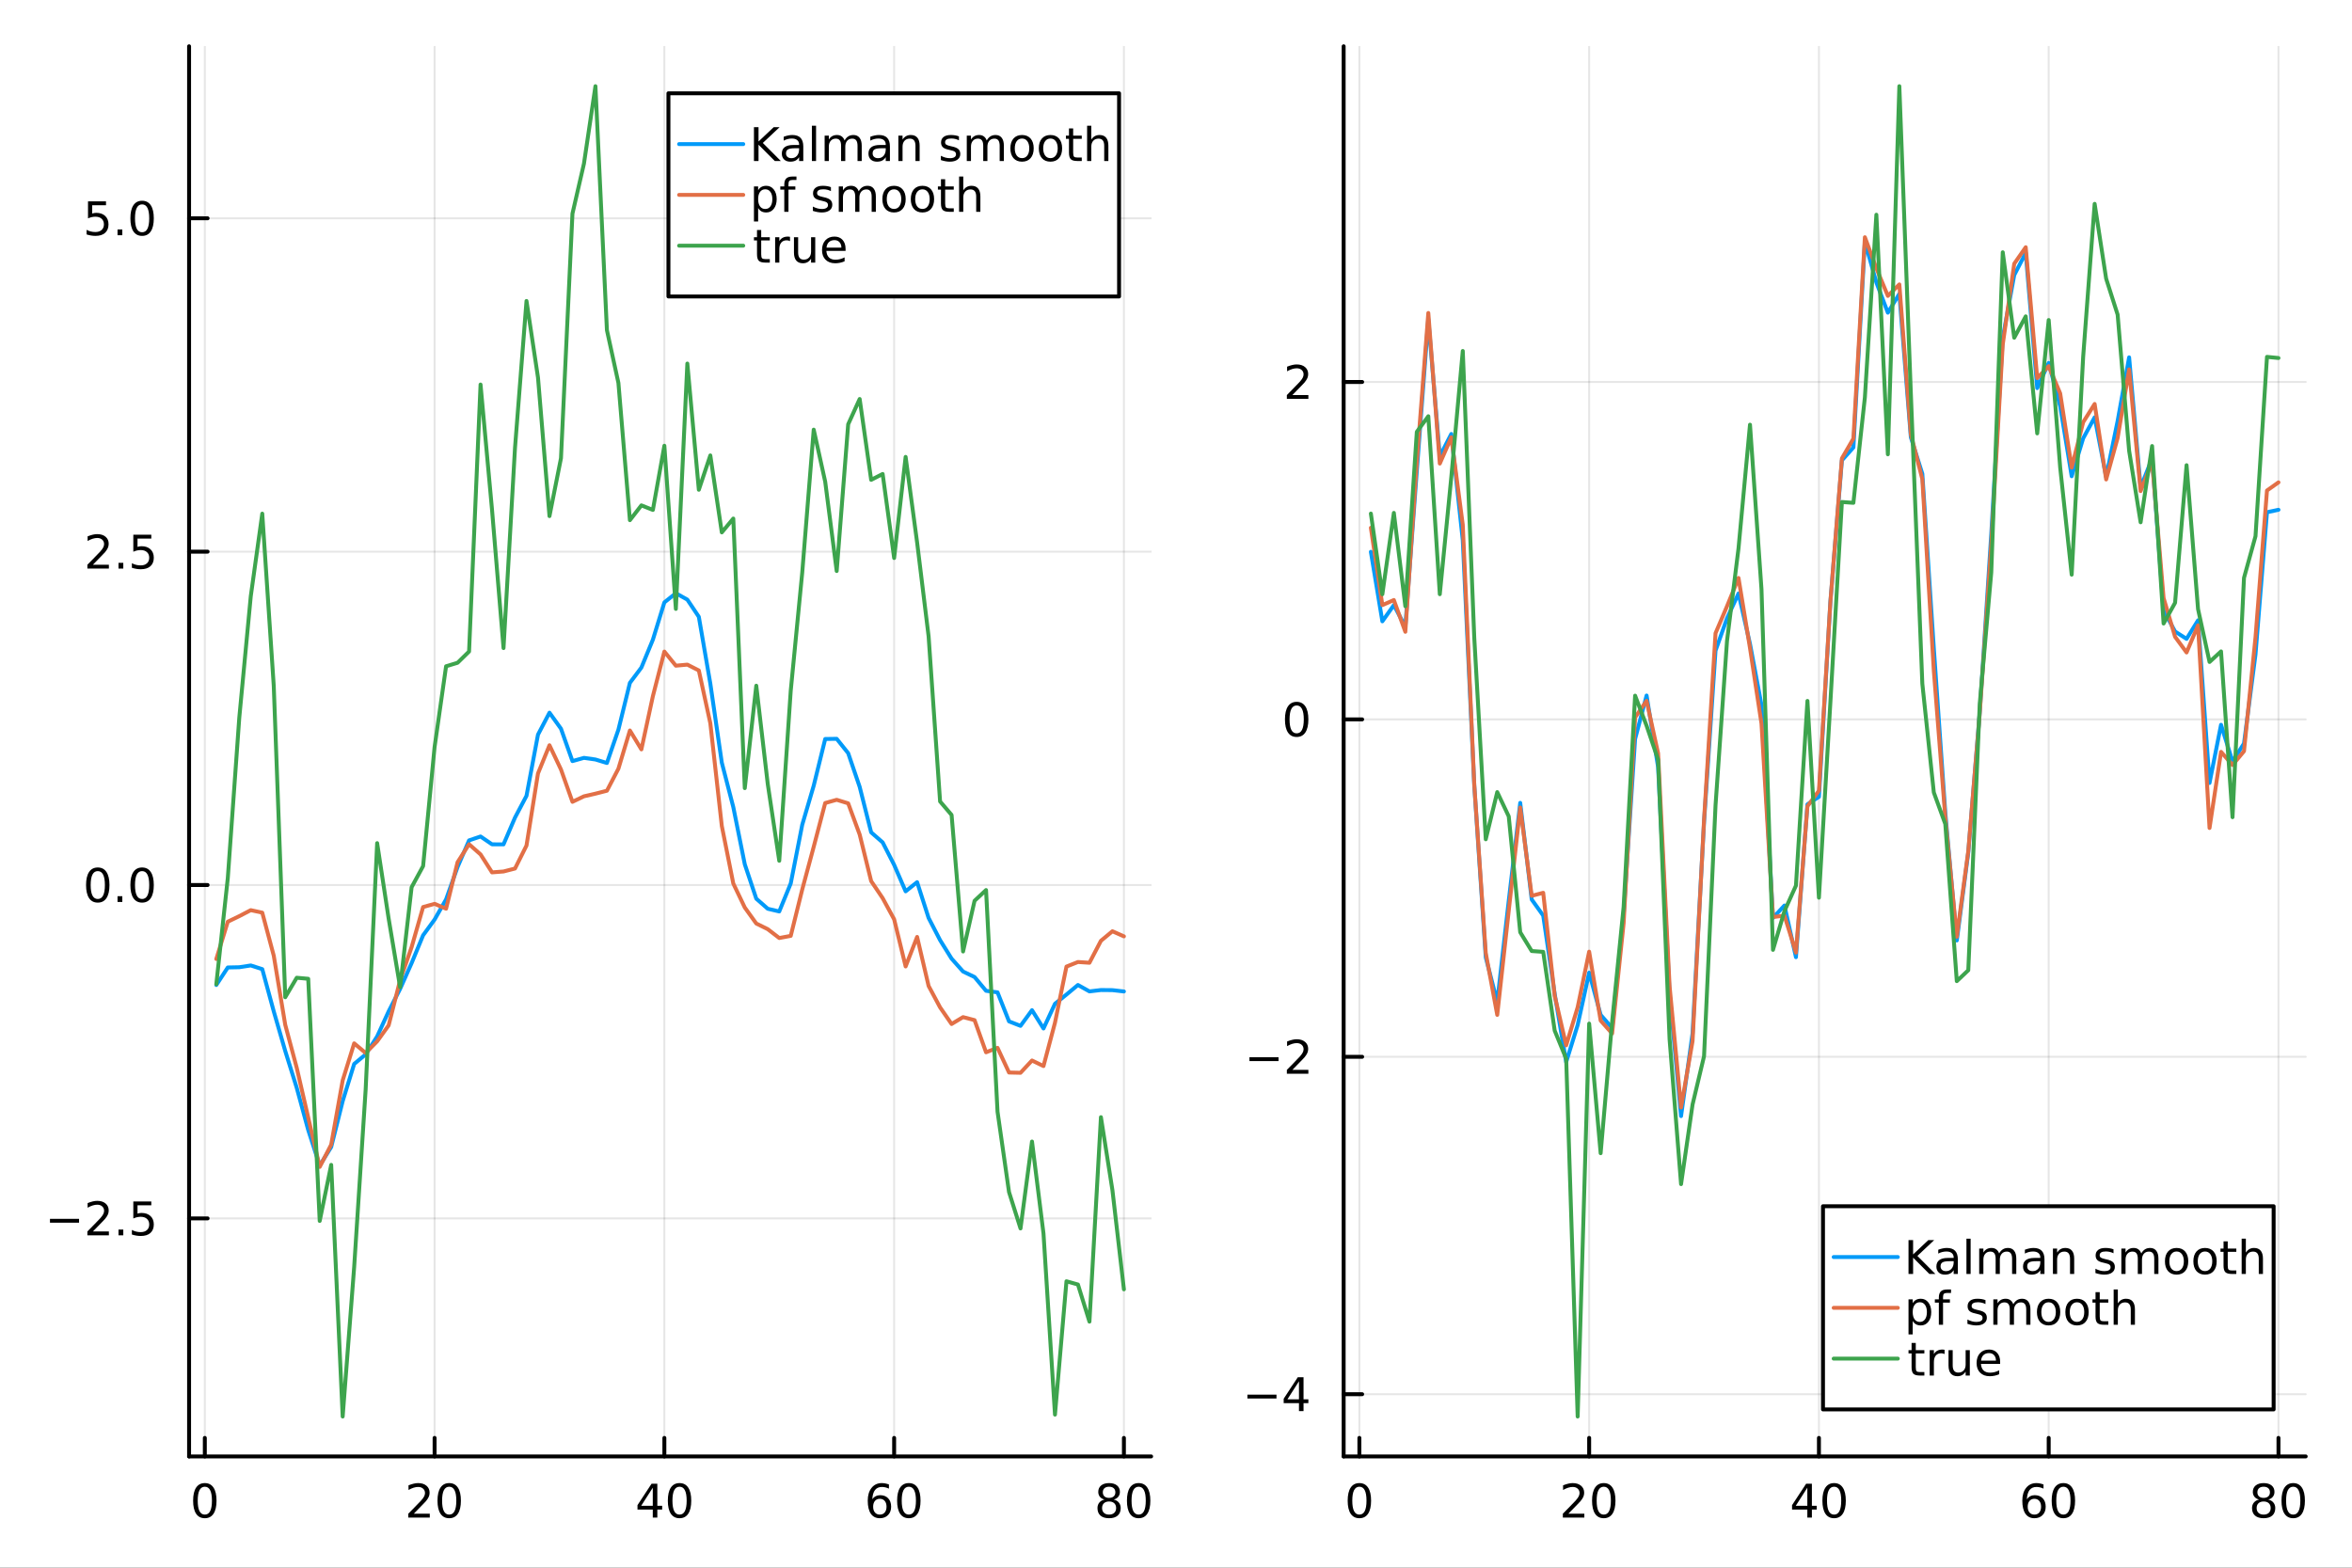 <?xml version="1.0" encoding="utf-8"?>
<svg xmlns="http://www.w3.org/2000/svg" xmlns:xlink="http://www.w3.org/1999/xlink" width="600" height="400" viewBox="0 0 2400 1600">
<rect x="0" y="0" width="2400" height="1600" fill="#333333" stroke="none"/>
<defs>
  <clipPath id="clip060">
    <rect x="0" y="0" width="2400" height="1600"/>
  </clipPath>
</defs>
<path clip-path="url(#clip060)" d="M0 1600 L2400 1600 L2400 0 L0 0  Z" fill="#ffffff" fill-rule="evenodd" fill-opacity="1"/>
<defs>
  <clipPath id="clip061">
    <rect x="480" y="0" width="1681" height="1600"/>
  </clipPath>
</defs>
<path clip-path="url(#clip060)" d="M192.941 1486.45 L1174.63 1486.45 L1174.63 47.244 L192.941 47.244  Z" fill="#ffffff" fill-rule="evenodd" fill-opacity="1"/>
<defs>
  <clipPath id="clip062">
    <rect x="192" y="47" width="983" height="1440"/>
  </clipPath>
</defs>
<polyline clip-path="url(#clip062)" style="stroke:#000000; stroke-linecap:round; stroke-linejoin:round; stroke-width:2; stroke-opacity:0.1; fill:none" points="209.001,1486.45 209.001,47.244 "/>
<polyline clip-path="url(#clip062)" style="stroke:#000000; stroke-linecap:round; stroke-linejoin:round; stroke-width:2; stroke-opacity:0.1; fill:none" points="443.463,1486.45 443.463,47.244 "/>
<polyline clip-path="url(#clip062)" style="stroke:#000000; stroke-linecap:round; stroke-linejoin:round; stroke-width:2; stroke-opacity:0.1; fill:none" points="677.924,1486.45 677.924,47.244 "/>
<polyline clip-path="url(#clip062)" style="stroke:#000000; stroke-linecap:round; stroke-linejoin:round; stroke-width:2; stroke-opacity:0.1; fill:none" points="912.386,1486.45 912.386,47.244 "/>
<polyline clip-path="url(#clip062)" style="stroke:#000000; stroke-linecap:round; stroke-linejoin:round; stroke-width:2; stroke-opacity:0.1; fill:none" points="1146.85,1486.45 1146.85,47.244 "/>
<polyline clip-path="url(#clip062)" style="stroke:#000000; stroke-linecap:round; stroke-linejoin:round; stroke-width:2; stroke-opacity:0.1; fill:none" points="192.941,1243.51 1174.63,1243.51 "/>
<polyline clip-path="url(#clip062)" style="stroke:#000000; stroke-linecap:round; stroke-linejoin:round; stroke-width:2; stroke-opacity:0.1; fill:none" points="192.941,903.27 1174.63,903.27 "/>
<polyline clip-path="url(#clip062)" style="stroke:#000000; stroke-linecap:round; stroke-linejoin:round; stroke-width:2; stroke-opacity:0.1; fill:none" points="192.941,563.034 1174.63,563.034 "/>
<polyline clip-path="url(#clip062)" style="stroke:#000000; stroke-linecap:round; stroke-linejoin:round; stroke-width:2; stroke-opacity:0.1; fill:none" points="192.941,222.798 1174.63,222.798 "/>
<polyline clip-path="url(#clip060)" style="stroke:#000000; stroke-linecap:round; stroke-linejoin:round; stroke-width:4; stroke-opacity:1; fill:none" points="192.941,1486.45 1174.63,1486.45 "/>
<polyline clip-path="url(#clip060)" style="stroke:#000000; stroke-linecap:round; stroke-linejoin:round; stroke-width:4; stroke-opacity:1; fill:none" points="209.001,1486.45 209.001,1467.55 "/>
<polyline clip-path="url(#clip060)" style="stroke:#000000; stroke-linecap:round; stroke-linejoin:round; stroke-width:4; stroke-opacity:1; fill:none" points="443.463,1486.45 443.463,1467.55 "/>
<polyline clip-path="url(#clip060)" style="stroke:#000000; stroke-linecap:round; stroke-linejoin:round; stroke-width:4; stroke-opacity:1; fill:none" points="677.924,1486.45 677.924,1467.55 "/>
<polyline clip-path="url(#clip060)" style="stroke:#000000; stroke-linecap:round; stroke-linejoin:round; stroke-width:4; stroke-opacity:1; fill:none" points="912.386,1486.45 912.386,1467.55 "/>
<polyline clip-path="url(#clip060)" style="stroke:#000000; stroke-linecap:round; stroke-linejoin:round; stroke-width:4; stroke-opacity:1; fill:none" points="1146.85,1486.45 1146.85,1467.55 "/>
<path clip-path="url(#clip060)" d="M209.001 1517.37 Q205.39 1517.37 203.561 1520.93 Q201.756 1524.47 201.756 1531.6 Q201.756 1538.71 203.561 1542.27 Q205.39 1545.82 209.001 1545.82 Q212.635 1545.82 214.441 1542.27 Q216.27 1538.71 216.27 1531.6 Q216.27 1524.47 214.441 1520.93 Q212.635 1517.37 209.001 1517.37 M209.001 1513.66 Q214.811 1513.66 217.867 1518.27 Q220.946 1522.85 220.946 1531.6 Q220.946 1540.33 217.867 1544.94 Q214.811 1549.52 209.001 1549.52 Q203.191 1549.52 200.112 1544.94 Q197.057 1540.33 197.057 1531.6 Q197.057 1522.85 200.112 1518.27 Q203.191 1513.66 209.001 1513.66 Z" fill="#000000" fill-rule="nonzero" fill-opacity="1" /><path clip-path="url(#clip060)" d="M422.236 1544.91 L438.555 1544.91 L438.555 1548.85 L416.611 1548.85 L416.611 1544.91 Q419.273 1542.16 423.856 1537.53 Q428.463 1532.88 429.643 1531.53 Q431.889 1529.01 432.768 1527.27 Q433.671 1525.51 433.671 1523.82 Q433.671 1521.07 431.727 1519.33 Q429.805 1517.6 426.704 1517.6 Q424.504 1517.6 422.051 1518.36 Q419.62 1519.13 416.842 1520.68 L416.842 1515.95 Q419.667 1514.82 422.12 1514.24 Q424.574 1513.66 426.611 1513.66 Q431.981 1513.66 435.176 1516.35 Q438.37 1519.03 438.37 1523.52 Q438.37 1525.65 437.56 1527.57 Q436.773 1529.47 434.666 1532.07 Q434.088 1532.74 430.986 1535.95 Q427.884 1539.15 422.236 1544.91 Z" fill="#000000" fill-rule="nonzero" fill-opacity="1" /><path clip-path="url(#clip060)" d="M458.37 1517.37 Q454.759 1517.37 452.93 1520.93 Q451.125 1524.47 451.125 1531.6 Q451.125 1538.71 452.93 1542.27 Q454.759 1545.82 458.37 1545.82 Q462.004 1545.82 463.81 1542.27 Q465.639 1538.71 465.639 1531.6 Q465.639 1524.47 463.81 1520.93 Q462.004 1517.37 458.37 1517.37 M458.37 1513.66 Q464.18 1513.66 467.236 1518.27 Q470.314 1522.85 470.314 1531.6 Q470.314 1540.33 467.236 1544.94 Q464.18 1549.52 458.37 1549.52 Q452.56 1549.52 449.481 1544.94 Q446.426 1540.33 446.426 1531.6 Q446.426 1522.85 449.481 1518.27 Q452.56 1513.66 458.37 1513.66 Z" fill="#000000" fill-rule="nonzero" fill-opacity="1" /><path clip-path="url(#clip060)" d="M666.096 1518.36 L654.29 1536.81 L666.096 1536.81 L666.096 1518.36 M664.869 1514.29 L670.748 1514.29 L670.748 1536.81 L675.679 1536.81 L675.679 1540.7 L670.748 1540.7 L670.748 1548.85 L666.096 1548.85 L666.096 1540.7 L650.494 1540.7 L650.494 1536.19 L664.869 1514.29 Z" fill="#000000" fill-rule="nonzero" fill-opacity="1" /><path clip-path="url(#clip060)" d="M693.41 1517.37 Q689.799 1517.37 687.97 1520.93 Q686.165 1524.47 686.165 1531.6 Q686.165 1538.71 687.97 1542.27 Q689.799 1545.82 693.41 1545.82 Q697.044 1545.82 698.85 1542.27 Q700.679 1538.71 700.679 1531.6 Q700.679 1524.47 698.85 1520.93 Q697.044 1517.37 693.41 1517.37 M693.41 1513.66 Q699.22 1513.66 702.276 1518.27 Q705.355 1522.85 705.355 1531.6 Q705.355 1540.33 702.276 1544.94 Q699.22 1549.52 693.41 1549.52 Q687.6 1549.52 684.521 1544.94 Q681.466 1540.33 681.466 1531.6 Q681.466 1522.85 684.521 1518.27 Q687.6 1513.66 693.41 1513.66 Z" fill="#000000" fill-rule="nonzero" fill-opacity="1" /><path clip-path="url(#clip060)" d="M897.791 1529.7 Q894.643 1529.7 892.791 1531.86 Q890.962 1534.01 890.962 1537.76 Q890.962 1541.49 892.791 1543.66 Q894.643 1545.82 897.791 1545.82 Q900.939 1545.82 902.768 1543.66 Q904.619 1541.49 904.619 1537.76 Q904.619 1534.01 902.768 1531.86 Q900.939 1529.7 897.791 1529.7 M907.073 1515.05 L907.073 1519.31 Q905.314 1518.48 903.508 1518.04 Q901.726 1517.6 899.967 1517.6 Q895.337 1517.6 892.883 1520.72 Q890.453 1523.85 890.106 1530.17 Q891.471 1528.15 893.532 1527.09 Q895.592 1526 898.069 1526 Q903.277 1526 906.286 1529.17 Q909.319 1532.32 909.319 1537.76 Q909.319 1543.08 906.17 1546.3 Q903.022 1549.52 897.791 1549.52 Q891.795 1549.52 888.624 1544.94 Q885.453 1540.33 885.453 1531.6 Q885.453 1523.41 889.342 1518.55 Q893.231 1513.66 899.782 1513.66 Q901.541 1513.66 903.323 1514.01 Q905.129 1514.36 907.073 1515.05 Z" fill="#000000" fill-rule="nonzero" fill-opacity="1" /><path clip-path="url(#clip060)" d="M927.374 1517.37 Q923.763 1517.37 921.934 1520.93 Q920.129 1524.47 920.129 1531.6 Q920.129 1538.71 921.934 1542.27 Q923.763 1545.82 927.374 1545.82 Q931.008 1545.82 932.814 1542.27 Q934.642 1538.71 934.642 1531.6 Q934.642 1524.47 932.814 1520.93 Q931.008 1517.37 927.374 1517.37 M927.374 1513.66 Q933.184 1513.66 936.24 1518.27 Q939.318 1522.85 939.318 1531.6 Q939.318 1540.33 936.24 1544.94 Q933.184 1549.52 927.374 1549.52 Q921.564 1549.52 918.485 1544.94 Q915.43 1540.33 915.43 1531.6 Q915.43 1522.85 918.485 1518.27 Q921.564 1513.66 927.374 1513.66 Z" fill="#000000" fill-rule="nonzero" fill-opacity="1" /><path clip-path="url(#clip060)" d="M1131.72 1532.44 Q1128.39 1532.44 1126.47 1534.22 Q1124.57 1536 1124.57 1539.13 Q1124.57 1542.25 1126.47 1544.03 Q1128.39 1545.82 1131.72 1545.82 Q1135.05 1545.82 1136.97 1544.03 Q1138.9 1542.23 1138.9 1539.13 Q1138.9 1536 1136.97 1534.22 Q1135.08 1532.44 1131.72 1532.44 M1127.04 1530.45 Q1124.03 1529.7 1122.34 1527.64 Q1120.68 1525.58 1120.68 1522.62 Q1120.68 1518.48 1123.62 1516.07 Q1126.58 1513.66 1131.72 1513.66 Q1136.88 1513.66 1139.82 1516.07 Q1142.76 1518.48 1142.76 1522.62 Q1142.76 1525.58 1141.07 1527.64 Q1139.41 1529.7 1136.42 1530.45 Q1139.8 1531.23 1141.67 1533.52 Q1143.57 1535.82 1143.57 1539.13 Q1143.57 1544.15 1140.49 1546.83 Q1137.44 1549.52 1131.72 1549.52 Q1126 1549.52 1122.92 1546.83 Q1119.87 1544.15 1119.87 1539.13 Q1119.87 1535.82 1121.77 1533.52 Q1123.66 1531.23 1127.04 1530.45 M1125.33 1523.06 Q1125.33 1525.75 1127 1527.25 Q1128.69 1528.76 1131.72 1528.76 Q1134.73 1528.76 1136.42 1527.25 Q1138.13 1525.75 1138.13 1523.06 Q1138.13 1520.38 1136.42 1518.87 Q1134.73 1517.37 1131.72 1517.37 Q1128.69 1517.37 1127 1518.87 Q1125.33 1520.38 1125.33 1523.06 Z" fill="#000000" fill-rule="nonzero" fill-opacity="1" /><path clip-path="url(#clip060)" d="M1161.88 1517.37 Q1158.27 1517.37 1156.44 1520.93 Q1154.64 1524.47 1154.64 1531.6 Q1154.64 1538.71 1156.44 1542.27 Q1158.27 1545.82 1161.88 1545.82 Q1165.52 1545.82 1167.32 1542.27 Q1169.15 1538.71 1169.15 1531.6 Q1169.15 1524.47 1167.32 1520.93 Q1165.52 1517.37 1161.88 1517.37 M1161.88 1513.66 Q1167.69 1513.66 1170.75 1518.27 Q1173.83 1522.85 1173.83 1531.6 Q1173.83 1540.33 1170.75 1544.94 Q1167.69 1549.52 1161.88 1549.52 Q1156.07 1549.52 1152.99 1544.94 Q1149.94 1540.33 1149.94 1531.6 Q1149.94 1522.85 1152.99 1518.27 Q1156.07 1513.66 1161.88 1513.66 Z" fill="#000000" fill-rule="nonzero" fill-opacity="1" /><polyline clip-path="url(#clip060)" style="stroke:#000000; stroke-linecap:round; stroke-linejoin:round; stroke-width:4; stroke-opacity:1; fill:none" points="192.941,1486.45 192.941,47.244 "/>
<polyline clip-path="url(#clip060)" style="stroke:#000000; stroke-linecap:round; stroke-linejoin:round; stroke-width:4; stroke-opacity:1; fill:none" points="192.941,1243.51 211.838,1243.51 "/>
<polyline clip-path="url(#clip060)" style="stroke:#000000; stroke-linecap:round; stroke-linejoin:round; stroke-width:4; stroke-opacity:1; fill:none" points="192.941,903.27 211.838,903.27 "/>
<polyline clip-path="url(#clip060)" style="stroke:#000000; stroke-linecap:round; stroke-linejoin:round; stroke-width:4; stroke-opacity:1; fill:none" points="192.941,563.034 211.838,563.034 "/>
<polyline clip-path="url(#clip060)" style="stroke:#000000; stroke-linecap:round; stroke-linejoin:round; stroke-width:4; stroke-opacity:1; fill:none" points="192.941,222.798 211.838,222.798 "/>
<path clip-path="url(#clip060)" d="M50.992 1243.96 L80.668 1243.96 L80.668 1247.89 L50.992 1247.89 L50.992 1243.96 Z" fill="#000000" fill-rule="nonzero" fill-opacity="1" /><path clip-path="url(#clip060)" d="M94.788 1256.85 L111.108 1256.85 L111.108 1260.79 L89.163 1260.79 L89.163 1256.85 Q91.825 1254.1 96.409 1249.47 Q101.015 1244.81 102.196 1243.47 Q104.441 1240.95 105.321 1239.21 Q106.223 1237.45 106.223 1235.76 Q106.223 1233.01 104.279 1231.27 Q102.358 1229.54 99.256 1229.54 Q97.057 1229.54 94.603 1230.3 Q92.172 1231.06 89.395 1232.61 L89.395 1227.89 Q92.219 1226.76 94.672 1226.18 Q97.126 1225.6 99.163 1225.6 Q104.534 1225.6 107.728 1228.29 Q110.922 1230.97 110.922 1235.46 Q110.922 1237.59 110.112 1239.51 Q109.325 1241.41 107.219 1244 Q106.64 1244.67 103.538 1247.89 Q100.436 1251.09 94.788 1256.85 Z" fill="#000000" fill-rule="nonzero" fill-opacity="1" /><path clip-path="url(#clip060)" d="M120.922 1254.91 L125.807 1254.91 L125.807 1260.79 L120.922 1260.79 L120.922 1254.91 Z" fill="#000000" fill-rule="nonzero" fill-opacity="1" /><path clip-path="url(#clip060)" d="M136.038 1226.23 L154.394 1226.23 L154.394 1230.16 L140.32 1230.16 L140.32 1238.63 Q141.339 1238.29 142.357 1238.12 Q143.376 1237.94 144.394 1237.94 Q150.181 1237.94 153.561 1241.11 Q156.941 1244.28 156.941 1249.7 Q156.941 1255.28 153.468 1258.38 Q149.996 1261.46 143.677 1261.46 Q141.501 1261.46 139.232 1261.09 Q136.987 1260.72 134.58 1259.98 L134.58 1255.28 Q136.663 1256.41 138.885 1256.97 Q141.107 1257.52 143.584 1257.52 Q147.589 1257.52 149.927 1255.42 Q152.265 1253.31 152.265 1249.7 Q152.265 1246.09 149.927 1243.98 Q147.589 1241.87 143.584 1241.87 Q141.709 1241.87 139.834 1242.29 Q137.982 1242.71 136.038 1243.59 L136.038 1226.23 Z" fill="#000000" fill-rule="nonzero" fill-opacity="1" /><path clip-path="url(#clip060)" d="M99.765 889.069 Q96.154 889.069 94.325 892.634 Q92.52 896.175 92.52 903.305 Q92.52 910.411 94.325 913.976 Q96.154 917.518 99.765 917.518 Q103.399 917.518 105.205 913.976 Q107.033 910.411 107.033 903.305 Q107.033 896.175 105.205 892.634 Q103.399 889.069 99.765 889.069 M99.765 885.365 Q105.575 885.365 108.631 889.972 Q111.709 894.555 111.709 903.305 Q111.709 912.032 108.631 916.638 Q105.575 921.221 99.765 921.221 Q93.955 921.221 90.876 916.638 Q87.821 912.032 87.821 903.305 Q87.821 894.555 90.876 889.972 Q93.955 885.365 99.765 885.365 Z" fill="#000000" fill-rule="nonzero" fill-opacity="1" /><path clip-path="url(#clip060)" d="M119.927 914.67 L124.811 914.67 L124.811 920.55 L119.927 920.55 L119.927 914.67 Z" fill="#000000" fill-rule="nonzero" fill-opacity="1" /><path clip-path="url(#clip060)" d="M144.996 889.069 Q141.385 889.069 139.556 892.634 Q137.751 896.175 137.751 903.305 Q137.751 910.411 139.556 913.976 Q141.385 917.518 144.996 917.518 Q148.63 917.518 150.436 913.976 Q152.265 910.411 152.265 903.305 Q152.265 896.175 150.436 892.634 Q148.63 889.069 144.996 889.069 M144.996 885.365 Q150.806 885.365 153.862 889.972 Q156.941 894.555 156.941 903.305 Q156.941 912.032 153.862 916.638 Q150.806 921.221 144.996 921.221 Q139.186 921.221 136.107 916.638 Q133.052 912.032 133.052 903.305 Q133.052 894.555 136.107 889.972 Q139.186 885.365 144.996 885.365 Z" fill="#000000" fill-rule="nonzero" fill-opacity="1" /><path clip-path="url(#clip060)" d="M94.788 576.379 L111.108 576.379 L111.108 580.314 L89.163 580.314 L89.163 576.379 Q91.825 573.624 96.409 568.995 Q101.015 564.342 102.196 562.999 Q104.441 560.476 105.321 558.74 Q106.223 556.981 106.223 555.291 Q106.223 552.537 104.279 550.8 Q102.358 549.064 99.256 549.064 Q97.057 549.064 94.603 549.828 Q92.172 550.592 89.395 552.143 L89.395 547.421 Q92.219 546.287 94.672 545.708 Q97.126 545.129 99.163 545.129 Q104.534 545.129 107.728 547.814 Q110.922 550.5 110.922 554.99 Q110.922 557.12 110.112 559.041 Q109.325 560.939 107.219 563.532 Q106.64 564.203 103.538 567.421 Q100.436 570.615 94.788 576.379 Z" fill="#000000" fill-rule="nonzero" fill-opacity="1" /><path clip-path="url(#clip060)" d="M120.922 574.435 L125.807 574.435 L125.807 580.314 L120.922 580.314 L120.922 574.435 Z" fill="#000000" fill-rule="nonzero" fill-opacity="1" /><path clip-path="url(#clip060)" d="M136.038 545.754 L154.394 545.754 L154.394 549.689 L140.32 549.689 L140.32 558.162 Q141.339 557.814 142.357 557.652 Q143.376 557.467 144.394 557.467 Q150.181 557.467 153.561 560.638 Q156.941 563.81 156.941 569.226 Q156.941 574.805 153.468 577.907 Q149.996 580.985 143.677 580.985 Q141.501 580.985 139.232 580.615 Q136.987 580.245 134.58 579.504 L134.58 574.805 Q136.663 575.939 138.885 576.495 Q141.107 577.05 143.584 577.05 Q147.589 577.05 149.927 574.944 Q152.265 572.837 152.265 569.226 Q152.265 565.615 149.927 563.509 Q147.589 561.402 143.584 561.402 Q141.709 561.402 139.834 561.819 Q137.982 562.236 136.038 563.115 L136.038 545.754 Z" fill="#000000" fill-rule="nonzero" fill-opacity="1" /><path clip-path="url(#clip060)" d="M89.811 205.518 L108.168 205.518 L108.168 209.453 L94.094 209.453 L94.094 217.926 Q95.112 217.578 96.131 217.416 Q97.149 217.231 98.168 217.231 Q103.955 217.231 107.334 220.403 Q110.714 223.574 110.714 228.99 Q110.714 234.569 107.242 237.671 Q103.77 240.75 97.45 240.75 Q95.274 240.75 93.006 240.379 Q90.76 240.009 88.353 239.268 L88.353 234.569 Q90.436 235.703 92.659 236.259 Q94.881 236.814 97.358 236.814 Q101.362 236.814 103.7 234.708 Q106.038 232.602 106.038 228.99 Q106.038 225.379 103.7 223.273 Q101.362 221.166 97.358 221.166 Q95.483 221.166 93.608 221.583 Q91.756 222 89.811 222.879 L89.811 205.518 Z" fill="#000000" fill-rule="nonzero" fill-opacity="1" /><path clip-path="url(#clip060)" d="M119.927 234.199 L124.811 234.199 L124.811 240.078 L119.927 240.078 L119.927 234.199 Z" fill="#000000" fill-rule="nonzero" fill-opacity="1" /><path clip-path="url(#clip060)" d="M144.996 208.597 Q141.385 208.597 139.556 212.162 Q137.751 215.703 137.751 222.833 Q137.751 229.939 139.556 233.504 Q141.385 237.046 144.996 237.046 Q148.63 237.046 150.436 233.504 Q152.265 229.939 152.265 222.833 Q152.265 215.703 150.436 212.162 Q148.63 208.597 144.996 208.597 M144.996 204.893 Q150.806 204.893 153.862 209.5 Q156.941 214.083 156.941 222.833 Q156.941 231.56 153.862 236.166 Q150.806 240.75 144.996 240.75 Q139.186 240.75 136.107 236.166 Q133.052 231.56 133.052 222.833 Q133.052 214.083 136.107 209.5 Q139.186 204.893 144.996 204.893 Z" fill="#000000" fill-rule="nonzero" fill-opacity="1" /><polyline clip-path="url(#clip062)" style="stroke:#009af9; stroke-linecap:round; stroke-linejoin:round; stroke-width:4; stroke-opacity:1; fill:none" points="220.724,1005.31 232.447,987.406 244.17,987.166 255.894,985.35 267.617,989.12 279.34,1032.22 291.063,1072.67 302.786,1110.26 314.509,1153.27 326.232,1189.58 337.955,1170.65 349.678,1123.83 361.401,1085.88 373.124,1076.11 384.847,1057.81 396.57,1032.22 408.293,1009.24 420.017,982.948 431.74,954.567 443.463,938.513 455.186,917.914 466.909,884.889 478.632,857.697 490.355,853.729 502.078,861.73 513.801,861.772 525.524,834.411 537.247,812.232 548.97,749.762 560.693,727.387 572.417,743.707 584.14,776.795 595.863,773.483 607.586,775.151 619.309,778.717 631.032,744.68 642.755,696.932 654.478,681.313 666.201,652.865 677.924,614.812 689.647,605.458 701.37,611.982 713.093,629.523 724.816,697.659 736.54,778.378 748.263,823.743 759.986,882.118 771.709,917.202 783.432,927.493 795.155,930.244 806.878,901.647 818.601,841.798 830.324,801.845 842.047,754.223 853.77,754.043 865.493,768.681 877.216,803.075 888.939,849.521 900.663,859.751 912.386,882.694 924.109,909.692 935.832,900.347 947.555,936.85 959.278,959.541 971.001,978.393 982.724,991.548 994.447,997.168 1006.17,1011.21 1017.89,1012.81 1029.62,1042.42 1041.34,1047 1053.06,1030.99 1064.79,1049.69 1076.51,1024.45 1088.23,1015.03 1099.95,1005.28 1111.68,1011.83 1123.4,1010.44 1135.12,1010.55 1146.85,1011.89 "/>
<polyline clip-path="url(#clip062)" style="stroke:#e26f46; stroke-linecap:round; stroke-linejoin:round; stroke-width:4; stroke-opacity:1; fill:none" points="220.724,978.771 232.447,940.706 244.17,935.029 255.894,928.918 267.617,931.47 279.34,975.37 291.063,1045.93 302.786,1089.8 314.509,1140.62 326.232,1190.96 337.955,1168.23 349.678,1102.65 361.401,1064.86 373.124,1074.7 384.847,1062.79 396.57,1046.52 408.293,1000.34 420.017,966.627 431.74,925.722 443.463,922.459 455.186,927.436 466.909,879.976 478.632,861.65 490.355,872.016 502.078,890.35 513.801,889.439 525.524,886.426 537.247,862.979 548.97,789.363 560.693,760.626 572.417,785.331 584.14,818.354 595.863,812.73 607.586,810.03 619.309,807.024 631.032,784.536 642.755,745.55 654.478,764.835 666.201,710.547 677.924,664.998 689.647,679.406 701.37,678.322 713.093,684.276 724.816,738.144 736.54,843.022 748.263,901.732 759.986,926.229 771.709,942.546 783.432,948.322 795.155,957.35 806.878,955.158 818.601,907.847 830.324,864.22 842.047,819.572 853.77,816.285 865.493,819.896 877.216,851.725 888.939,899.256 900.663,916.643 912.386,938.225 924.109,986.358 935.832,956.244 947.555,1006.28 959.278,1028.15 971.001,1045.12 982.724,1038.08 994.447,1041.16 1006.17,1073.98 1017.89,1069.43 1029.62,1094.63 1041.34,1094.9 1053.06,1082.36 1064.79,1088.03 1076.51,1043.79 1088.23,986.501 1099.95,981.834 1111.68,982.6 1123.4,960.197 1135.12,950.447 1146.85,955.65 "/>
<polyline clip-path="url(#clip062)" style="stroke:#3da44d; stroke-linecap:round; stroke-linejoin:round; stroke-width:4; stroke-opacity:1; fill:none" points="220.724,1004.45 232.447,896.188 244.17,732.499 255.894,608.55 267.617,524.236 279.34,700.015 291.063,1017.79 302.786,997.901 314.509,998.96 326.232,1246.11 337.955,1188.89 349.678,1445.72 361.401,1293.07 373.124,1111.9 384.847,860.512 396.57,937.451 408.293,1007.57 420.017,905.49 431.74,883.936 443.463,762.409 455.186,679.992 466.909,676.435 478.632,664.952 490.355,392.471 502.078,520.445 513.801,661.426 525.524,456.984 537.247,307.166 548.97,385.307 560.693,526.741 572.417,467.669 584.14,218.028 595.863,167.029 607.586,87.976 619.309,336.979 631.032,390.814 642.755,530.894 654.478,515.791 666.201,520.448 677.924,454.933 689.647,621.46 701.37,371.05 713.093,499.864 724.816,464.798 736.54,543.357 748.263,529.247 759.986,804.377 771.709,699.838 783.432,800.225 795.155,878.514 806.878,704.97 818.601,584.427 830.324,438.511 842.047,491.644 853.77,582.788 865.493,433.017 877.216,407.219 888.939,489.741 900.663,483.748 912.386,569.51 924.109,466.327 935.832,553.672 947.555,649.436 959.278,817.98 971.001,831.751 982.724,971.098 994.447,919.357 1006.17,908.407 1017.89,1134.59 1029.62,1216.66 1041.34,1253.77 1053.06,1165.05 1064.79,1258.97 1076.51,1443.77 1088.23,1307.68 1099.95,1311 1111.68,1348.88 1123.4,1140.2 1135.12,1214.62 1146.85,1315.91 "/>
<path clip-path="url(#clip060)" d="M682.074 302.578 L1141.91 302.578 L1141.91 95.218 L682.074 95.218  Z" fill="#ffffff" fill-rule="evenodd" fill-opacity="1"/>
<polyline clip-path="url(#clip060)" style="stroke:#000000; stroke-linecap:round; stroke-linejoin:round; stroke-width:4; stroke-opacity:1; fill:none" points="682.074,302.578 1141.91,302.578 1141.91,95.218 682.074,95.218 682.074,302.578 "/>
<polyline clip-path="url(#clip060)" style="stroke:#009af9; stroke-linecap:round; stroke-linejoin:round; stroke-width:4; stroke-opacity:1; fill:none" points="692.982,147.058 758.428,147.058 "/>
<path clip-path="url(#clip060)" d="M769.335 129.778 L774.011 129.778 L774.011 144.384 L789.52 129.778 L795.539 129.778 L778.386 145.889 L796.766 164.338 L790.608 164.338 L774.011 147.694 L774.011 164.338 L769.335 164.338 L769.335 129.778 Z" fill="#000000" fill-rule="nonzero" fill-opacity="1" /><path clip-path="url(#clip060)" d="M811.187 151.305 Q806.025 151.305 804.034 152.486 Q802.044 153.666 802.044 156.514 Q802.044 158.782 803.525 160.125 Q805.03 161.444 807.599 161.444 Q811.141 161.444 813.27 158.944 Q815.423 156.421 815.423 152.254 L815.423 151.305 L811.187 151.305 M819.682 149.546 L819.682 164.338 L815.423 164.338 L815.423 160.402 Q813.965 162.763 811.789 163.898 Q809.613 165.009 806.465 165.009 Q802.483 165.009 800.122 162.787 Q797.784 160.541 797.784 156.791 Q797.784 152.416 800.701 150.194 Q803.641 147.972 809.451 147.972 L815.423 147.972 L815.423 147.555 Q815.423 144.615 813.479 143.018 Q811.557 141.398 808.062 141.398 Q805.84 141.398 803.733 141.93 Q801.627 142.463 799.682 143.527 L799.682 139.592 Q802.02 138.69 804.219 138.25 Q806.419 137.787 808.502 137.787 Q814.127 137.787 816.905 140.703 Q819.682 143.62 819.682 149.546 Z" fill="#000000" fill-rule="nonzero" fill-opacity="1" /><path clip-path="url(#clip060)" d="M828.455 128.319 L832.715 128.319 L832.715 164.338 L828.455 164.338 L828.455 128.319 Z" fill="#000000" fill-rule="nonzero" fill-opacity="1" /><path clip-path="url(#clip060)" d="M861.812 143.389 Q863.409 140.518 865.631 139.153 Q867.853 137.787 870.863 137.787 Q874.914 137.787 877.113 140.634 Q879.312 143.458 879.312 148.689 L879.312 164.338 L875.029 164.338 L875.029 148.828 Q875.029 145.102 873.71 143.296 Q872.39 141.49 869.682 141.49 Q866.372 141.49 864.451 143.69 Q862.529 145.889 862.529 149.685 L862.529 164.338 L858.247 164.338 L858.247 148.828 Q858.247 145.078 856.928 143.296 Q855.608 141.49 852.853 141.49 Q849.59 141.49 847.668 143.713 Q845.747 145.912 845.747 149.685 L845.747 164.338 L841.465 164.338 L841.465 138.412 L845.747 138.412 L845.747 142.44 Q847.205 140.055 849.242 138.921 Q851.279 137.787 854.08 137.787 Q856.904 137.787 858.872 139.222 Q860.863 140.657 861.812 143.389 Z" fill="#000000" fill-rule="nonzero" fill-opacity="1" /><path clip-path="url(#clip060)" d="M899.589 151.305 Q894.427 151.305 892.437 152.486 Q890.446 153.666 890.446 156.514 Q890.446 158.782 891.927 160.125 Q893.432 161.444 896.001 161.444 Q899.543 161.444 901.673 158.944 Q903.825 156.421 903.825 152.254 L903.825 151.305 L899.589 151.305 M908.085 149.546 L908.085 164.338 L903.825 164.338 L903.825 160.402 Q902.367 162.763 900.191 163.898 Q898.015 165.009 894.867 165.009 Q890.886 165.009 888.525 162.787 Q886.187 160.541 886.187 156.791 Q886.187 152.416 889.103 150.194 Q892.043 147.972 897.853 147.972 L903.825 147.972 L903.825 147.555 Q903.825 144.615 901.881 143.018 Q899.96 141.398 896.464 141.398 Q894.242 141.398 892.136 141.93 Q890.029 142.463 888.085 143.527 L888.085 139.592 Q890.423 138.69 892.622 138.25 Q894.821 137.787 896.904 137.787 Q902.529 137.787 905.307 140.703 Q908.085 143.62 908.085 149.546 Z" fill="#000000" fill-rule="nonzero" fill-opacity="1" /><path clip-path="url(#clip060)" d="M938.409 148.689 L938.409 164.338 L934.149 164.338 L934.149 148.828 Q934.149 145.148 932.714 143.319 Q931.279 141.49 928.409 141.49 Q924.96 141.49 922.969 143.69 Q920.978 145.889 920.978 149.685 L920.978 164.338 L916.696 164.338 L916.696 138.412 L920.978 138.412 L920.978 142.44 Q922.506 140.102 924.566 138.944 Q926.649 137.787 929.358 137.787 Q933.825 137.787 936.117 140.565 Q938.409 143.319 938.409 148.689 Z" fill="#000000" fill-rule="nonzero" fill-opacity="1" /><path clip-path="url(#clip060)" d="M978.501 139.176 L978.501 143.203 Q976.695 142.277 974.751 141.815 Q972.807 141.352 970.723 141.352 Q967.552 141.352 965.955 142.324 Q964.381 143.296 964.381 145.24 Q964.381 146.722 965.515 147.578 Q966.649 148.412 970.075 149.176 L971.533 149.5 Q976.07 150.472 977.969 152.254 Q979.89 154.014 979.89 157.185 Q979.89 160.796 977.019 162.902 Q974.172 165.009 969.172 165.009 Q967.089 165.009 964.82 164.592 Q962.575 164.199 960.075 163.388 L960.075 158.99 Q962.436 160.217 964.728 160.842 Q967.02 161.444 969.265 161.444 Q972.274 161.444 973.894 160.426 Q975.515 159.384 975.515 157.509 Q975.515 155.773 974.334 154.847 Q973.177 153.921 969.219 153.064 L967.737 152.717 Q963.779 151.884 962.02 150.171 Q960.26 148.435 960.26 145.426 Q960.26 141.768 962.853 139.778 Q965.445 137.787 970.214 137.787 Q972.575 137.787 974.658 138.134 Q976.742 138.481 978.501 139.176 Z" fill="#000000" fill-rule="nonzero" fill-opacity="1" /><path clip-path="url(#clip060)" d="M1006.86 143.389 Q1008.45 140.518 1010.68 139.153 Q1012.9 137.787 1015.91 137.787 Q1019.96 137.787 1022.16 140.634 Q1024.36 143.458 1024.36 148.689 L1024.36 164.338 L1020.07 164.338 L1020.07 148.828 Q1020.07 145.102 1018.76 143.296 Q1017.44 141.49 1014.73 141.49 Q1011.42 141.49 1009.5 143.69 Q1007.57 145.889 1007.57 149.685 L1007.57 164.338 L1003.29 164.338 L1003.29 148.828 Q1003.29 145.078 1001.97 143.296 Q1000.65 141.49 997.899 141.49 Q994.635 141.49 992.714 143.713 Q990.793 145.912 990.793 149.685 L990.793 164.338 L986.51 164.338 L986.51 138.412 L990.793 138.412 L990.793 142.44 Q992.251 140.055 994.288 138.921 Q996.325 137.787 999.126 137.787 Q1001.95 137.787 1003.92 139.222 Q1005.91 140.657 1006.86 143.389 Z" fill="#000000" fill-rule="nonzero" fill-opacity="1" /><path clip-path="url(#clip060)" d="M1042.9 141.398 Q1039.47 141.398 1037.48 144.083 Q1035.49 146.745 1035.49 151.398 Q1035.49 156.051 1037.46 158.736 Q1039.45 161.398 1042.9 161.398 Q1046.3 161.398 1048.29 158.713 Q1050.28 156.027 1050.28 151.398 Q1050.28 146.791 1048.29 144.106 Q1046.3 141.398 1042.9 141.398 M1042.9 137.787 Q1048.45 137.787 1051.63 141.398 Q1054.8 145.009 1054.8 151.398 Q1054.8 157.764 1051.63 161.398 Q1048.45 165.009 1042.9 165.009 Q1037.32 165.009 1034.15 161.398 Q1031 157.764 1031 151.398 Q1031 145.009 1034.15 141.398 Q1037.32 137.787 1042.9 137.787 Z" fill="#000000" fill-rule="nonzero" fill-opacity="1" /><path clip-path="url(#clip060)" d="M1071.9 141.398 Q1068.48 141.398 1066.49 144.083 Q1064.5 146.745 1064.5 151.398 Q1064.5 156.051 1066.46 158.736 Q1068.45 161.398 1071.9 161.398 Q1075.31 161.398 1077.3 158.713 Q1079.29 156.027 1079.29 151.398 Q1079.29 146.791 1077.3 144.106 Q1075.31 141.398 1071.9 141.398 M1071.9 137.787 Q1077.46 137.787 1080.63 141.398 Q1083.8 145.009 1083.8 151.398 Q1083.8 157.764 1080.63 161.398 Q1077.46 165.009 1071.9 165.009 Q1066.32 165.009 1063.15 161.398 Q1060.01 157.764 1060.01 151.398 Q1060.01 145.009 1063.15 141.398 Q1066.32 137.787 1071.9 137.787 Z" fill="#000000" fill-rule="nonzero" fill-opacity="1" /><path clip-path="url(#clip060)" d="M1095.07 131.051 L1095.07 138.412 L1103.85 138.412 L1103.85 141.722 L1095.07 141.722 L1095.07 155.796 Q1095.07 158.967 1095.93 159.87 Q1096.81 160.773 1099.47 160.773 L1103.85 160.773 L1103.85 164.338 L1099.47 164.338 Q1094.54 164.338 1092.67 162.509 Q1090.79 160.657 1090.79 155.796 L1090.79 141.722 L1087.67 141.722 L1087.67 138.412 L1090.79 138.412 L1090.79 131.051 L1095.07 131.051 Z" fill="#000000" fill-rule="nonzero" fill-opacity="1" /><path clip-path="url(#clip060)" d="M1131 148.689 L1131 164.338 L1126.74 164.338 L1126.74 148.828 Q1126.74 145.148 1125.31 143.319 Q1123.87 141.49 1121 141.49 Q1117.55 141.49 1115.56 143.69 Q1113.57 145.889 1113.57 149.685 L1113.57 164.338 L1109.29 164.338 L1109.29 128.319 L1113.57 128.319 L1113.57 142.44 Q1115.1 140.102 1117.16 138.944 Q1119.24 137.787 1121.95 137.787 Q1126.42 137.787 1128.71 140.565 Q1131 143.319 1131 148.689 Z" fill="#000000" fill-rule="nonzero" fill-opacity="1" /><polyline clip-path="url(#clip060)" style="stroke:#e26f46; stroke-linecap:round; stroke-linejoin:round; stroke-width:4; stroke-opacity:1; fill:none" points="692.982,198.898 758.428,198.898 "/>
<path clip-path="url(#clip060)" d="M773.618 212.289 L773.618 226.039 L769.335 226.039 L769.335 190.252 L773.618 190.252 L773.618 194.187 Q774.96 191.872 776.997 190.761 Q779.058 189.627 781.905 189.627 Q786.627 189.627 789.567 193.377 Q792.53 197.127 792.53 203.238 Q792.53 209.349 789.567 213.099 Q786.627 216.849 781.905 216.849 Q779.058 216.849 776.997 215.738 Q774.96 214.603 773.618 212.289 M788.108 203.238 Q788.108 198.539 786.164 195.877 Q784.243 193.192 780.863 193.192 Q777.483 193.192 775.539 195.877 Q773.618 198.539 773.618 203.238 Q773.618 207.937 775.539 210.622 Q777.483 213.284 780.863 213.284 Q784.243 213.284 786.164 210.622 Q788.108 207.937 788.108 203.238 Z" fill="#000000" fill-rule="nonzero" fill-opacity="1" /><path clip-path="url(#clip060)" d="M812.715 180.159 L812.715 183.701 L808.641 183.701 Q806.349 183.701 805.446 184.627 Q804.567 185.553 804.567 187.96 L804.567 190.252 L811.581 190.252 L811.581 193.562 L804.567 193.562 L804.567 216.178 L800.284 216.178 L800.284 193.562 L796.21 193.562 L796.21 190.252 L800.284 190.252 L800.284 188.446 Q800.284 184.118 802.298 182.15 Q804.312 180.159 808.687 180.159 L812.715 180.159 Z" fill="#000000" fill-rule="nonzero" fill-opacity="1" /><path clip-path="url(#clip060)" d="M847.877 191.016 L847.877 195.043 Q846.071 194.117 844.127 193.655 Q842.182 193.192 840.099 193.192 Q836.928 193.192 835.33 194.164 Q833.756 195.136 833.756 197.08 Q833.756 198.562 834.891 199.418 Q836.025 200.252 839.451 201.016 L840.909 201.34 Q845.446 202.312 847.344 204.094 Q849.266 205.854 849.266 209.025 Q849.266 212.636 846.395 214.742 Q843.548 216.849 838.548 216.849 Q836.465 216.849 834.196 216.432 Q831.951 216.039 829.451 215.228 L829.451 210.83 Q831.812 212.057 834.104 212.682 Q836.395 213.284 838.641 213.284 Q841.65 213.284 843.27 212.266 Q844.891 211.224 844.891 209.349 Q844.891 207.613 843.71 206.687 Q842.553 205.761 838.594 204.904 L837.113 204.557 Q833.154 203.724 831.395 202.011 Q829.636 200.275 829.636 197.266 Q829.636 193.608 832.229 191.618 Q834.821 189.627 839.59 189.627 Q841.951 189.627 844.034 189.974 Q846.117 190.321 847.877 191.016 Z" fill="#000000" fill-rule="nonzero" fill-opacity="1" /><path clip-path="url(#clip060)" d="M876.233 195.229 Q877.83 192.358 880.052 190.993 Q882.275 189.627 885.284 189.627 Q889.335 189.627 891.534 192.474 Q893.733 195.298 893.733 200.529 L893.733 216.178 L889.45 216.178 L889.45 200.668 Q889.45 196.942 888.131 195.136 Q886.812 193.33 884.103 193.33 Q880.793 193.33 878.872 195.53 Q876.951 197.729 876.951 201.525 L876.951 216.178 L872.668 216.178 L872.668 200.668 Q872.668 196.918 871.349 195.136 Q870.029 193.33 867.275 193.33 Q864.011 193.33 862.09 195.553 Q860.168 197.752 860.168 201.525 L860.168 216.178 L855.886 216.178 L855.886 190.252 L860.168 190.252 L860.168 194.28 Q861.627 191.895 863.664 190.761 Q865.701 189.627 868.502 189.627 Q871.326 189.627 873.293 191.062 Q875.284 192.497 876.233 195.229 Z" fill="#000000" fill-rule="nonzero" fill-opacity="1" /><path clip-path="url(#clip060)" d="M912.274 193.238 Q908.849 193.238 906.858 195.923 Q904.867 198.585 904.867 203.238 Q904.867 207.891 906.835 210.576 Q908.825 213.238 912.274 213.238 Q915.677 213.238 917.668 210.553 Q919.659 207.867 919.659 203.238 Q919.659 198.631 917.668 195.946 Q915.677 193.238 912.274 193.238 M912.274 189.627 Q917.83 189.627 921.001 193.238 Q924.173 196.849 924.173 203.238 Q924.173 209.604 921.001 213.238 Q917.83 216.849 912.274 216.849 Q906.696 216.849 903.524 213.238 Q900.376 209.604 900.376 203.238 Q900.376 196.849 903.524 193.238 Q906.696 189.627 912.274 189.627 Z" fill="#000000" fill-rule="nonzero" fill-opacity="1" /><path clip-path="url(#clip060)" d="M941.279 193.238 Q937.853 193.238 935.862 195.923 Q933.872 198.585 933.872 203.238 Q933.872 207.891 935.839 210.576 Q937.83 213.238 941.279 213.238 Q944.682 213.238 946.672 210.553 Q948.663 207.867 948.663 203.238 Q948.663 198.631 946.672 195.946 Q944.682 193.238 941.279 193.238 M941.279 189.627 Q946.834 189.627 950.006 193.238 Q953.177 196.849 953.177 203.238 Q953.177 209.604 950.006 213.238 Q946.834 216.849 941.279 216.849 Q935.7 216.849 932.529 213.238 Q929.381 209.604 929.381 203.238 Q929.381 196.849 932.529 193.238 Q935.7 189.627 941.279 189.627 Z" fill="#000000" fill-rule="nonzero" fill-opacity="1" /><path clip-path="url(#clip060)" d="M964.45 182.891 L964.45 190.252 L973.223 190.252 L973.223 193.562 L964.45 193.562 L964.45 207.636 Q964.45 210.807 965.307 211.71 Q966.186 212.613 968.848 212.613 L973.223 212.613 L973.223 216.178 L968.848 216.178 Q963.918 216.178 962.043 214.349 Q960.168 212.497 960.168 207.636 L960.168 193.562 L957.043 193.562 L957.043 190.252 L960.168 190.252 L960.168 182.891 L964.45 182.891 Z" fill="#000000" fill-rule="nonzero" fill-opacity="1" /><path clip-path="url(#clip060)" d="M1000.38 200.529 L1000.38 216.178 L996.117 216.178 L996.117 200.668 Q996.117 196.988 994.681 195.159 Q993.246 193.33 990.376 193.33 Q986.927 193.33 984.936 195.53 Q982.945 197.729 982.945 201.525 L982.945 216.178 L978.663 216.178 L978.663 180.159 L982.945 180.159 L982.945 194.28 Q984.473 191.942 986.533 190.784 Q988.617 189.627 991.325 189.627 Q995.793 189.627 998.084 192.405 Q1000.38 195.159 1000.38 200.529 Z" fill="#000000" fill-rule="nonzero" fill-opacity="1" /><polyline clip-path="url(#clip060)" style="stroke:#3da44d; stroke-linecap:round; stroke-linejoin:round; stroke-width:4; stroke-opacity:1; fill:none" points="692.982,250.738 758.428,250.738 "/>
<path clip-path="url(#clip060)" d="M776.743 234.731 L776.743 242.092 L785.516 242.092 L785.516 245.402 L776.743 245.402 L776.743 259.476 Q776.743 262.647 777.599 263.55 Q778.479 264.453 781.141 264.453 L785.516 264.453 L785.516 268.018 L781.141 268.018 Q776.21 268.018 774.335 266.189 Q772.46 264.337 772.46 259.476 L772.46 245.402 L769.335 245.402 L769.335 242.092 L772.46 242.092 L772.46 234.731 L776.743 234.731 Z" fill="#000000" fill-rule="nonzero" fill-opacity="1" /><path clip-path="url(#clip060)" d="M806.141 246.073 Q805.423 245.657 804.567 245.471 Q803.733 245.263 802.715 245.263 Q799.104 245.263 797.159 247.624 Q795.238 249.962 795.238 254.36 L795.238 268.018 L790.956 268.018 L790.956 242.092 L795.238 242.092 L795.238 246.12 Q796.581 243.758 798.733 242.624 Q800.886 241.467 803.965 241.467 Q804.405 241.467 804.937 241.536 Q805.469 241.583 806.118 241.698 L806.141 246.073 Z" fill="#000000" fill-rule="nonzero" fill-opacity="1" /><path clip-path="url(#clip060)" d="M810.169 257.786 L810.169 242.092 L814.428 242.092 L814.428 257.624 Q814.428 261.305 815.863 263.156 Q817.298 264.985 820.168 264.985 Q823.618 264.985 825.608 262.786 Q827.622 260.587 827.622 256.791 L827.622 242.092 L831.881 242.092 L831.881 268.018 L827.622 268.018 L827.622 264.036 Q826.071 266.397 824.011 267.555 Q821.974 268.689 819.266 268.689 Q814.798 268.689 812.483 265.911 Q810.169 263.133 810.169 257.786 M820.886 241.467 L820.886 241.467 Z" fill="#000000" fill-rule="nonzero" fill-opacity="1" /><path clip-path="url(#clip060)" d="M862.83 253.99 L862.83 256.073 L843.247 256.073 Q843.525 260.471 845.886 262.786 Q848.27 265.078 852.506 265.078 Q854.96 265.078 857.252 264.476 Q859.566 263.874 861.835 262.67 L861.835 266.698 Q859.543 267.67 857.136 268.18 Q854.728 268.689 852.252 268.689 Q846.048 268.689 842.414 265.078 Q838.803 261.467 838.803 255.309 Q838.803 248.944 842.229 245.217 Q845.678 241.467 851.511 241.467 Q856.742 241.467 859.775 244.846 Q862.83 248.203 862.83 253.99 M858.571 252.74 Q858.525 249.245 856.603 247.161 Q854.705 245.078 851.557 245.078 Q847.992 245.078 845.84 247.092 Q843.71 249.106 843.386 252.763 L858.571 252.74 Z" fill="#000000" fill-rule="nonzero" fill-opacity="1" /><path clip-path="url(#clip060)" d="M1371.07 1486.45 L2352.76 1486.45 L2352.76 47.244 L1371.07 47.244  Z" fill="#ffffff" fill-rule="evenodd" fill-opacity="1"/>
<defs>
  <clipPath id="clip063">
    <rect x="1371" y="47" width="983" height="1440"/>
  </clipPath>
</defs>
<polyline clip-path="url(#clip063)" style="stroke:#000000; stroke-linecap:round; stroke-linejoin:round; stroke-width:2; stroke-opacity:0.1; fill:none" points="1387.13,1486.45 1387.13,47.244 "/>
<polyline clip-path="url(#clip063)" style="stroke:#000000; stroke-linecap:round; stroke-linejoin:round; stroke-width:2; stroke-opacity:0.1; fill:none" points="1621.59,1486.45 1621.59,47.244 "/>
<polyline clip-path="url(#clip063)" style="stroke:#000000; stroke-linecap:round; stroke-linejoin:round; stroke-width:2; stroke-opacity:0.1; fill:none" points="1856.05,1486.45 1856.05,47.244 "/>
<polyline clip-path="url(#clip063)" style="stroke:#000000; stroke-linecap:round; stroke-linejoin:round; stroke-width:2; stroke-opacity:0.1; fill:none" points="2090.51,1486.45 2090.51,47.244 "/>
<polyline clip-path="url(#clip063)" style="stroke:#000000; stroke-linecap:round; stroke-linejoin:round; stroke-width:2; stroke-opacity:0.1; fill:none" points="2324.97,1486.45 2324.97,47.244 "/>
<polyline clip-path="url(#clip063)" style="stroke:#000000; stroke-linecap:round; stroke-linejoin:round; stroke-width:2; stroke-opacity:0.1; fill:none" points="1371.07,1422.94 2352.76,1422.94 "/>
<polyline clip-path="url(#clip063)" style="stroke:#000000; stroke-linecap:round; stroke-linejoin:round; stroke-width:2; stroke-opacity:0.1; fill:none" points="1371.07,1078.58 2352.76,1078.58 "/>
<polyline clip-path="url(#clip063)" style="stroke:#000000; stroke-linecap:round; stroke-linejoin:round; stroke-width:2; stroke-opacity:0.1; fill:none" points="1371.07,734.213 2352.76,734.213 "/>
<polyline clip-path="url(#clip063)" style="stroke:#000000; stroke-linecap:round; stroke-linejoin:round; stroke-width:2; stroke-opacity:0.1; fill:none" points="1371.07,389.848 2352.76,389.848 "/>
<polyline clip-path="url(#clip060)" style="stroke:#000000; stroke-linecap:round; stroke-linejoin:round; stroke-width:4; stroke-opacity:1; fill:none" points="1371.07,1486.45 2352.76,1486.45 "/>
<polyline clip-path="url(#clip060)" style="stroke:#000000; stroke-linecap:round; stroke-linejoin:round; stroke-width:4; stroke-opacity:1; fill:none" points="1387.13,1486.45 1387.13,1467.55 "/>
<polyline clip-path="url(#clip060)" style="stroke:#000000; stroke-linecap:round; stroke-linejoin:round; stroke-width:4; stroke-opacity:1; fill:none" points="1621.59,1486.45 1621.59,1467.55 "/>
<polyline clip-path="url(#clip060)" style="stroke:#000000; stroke-linecap:round; stroke-linejoin:round; stroke-width:4; stroke-opacity:1; fill:none" points="1856.05,1486.45 1856.05,1467.55 "/>
<polyline clip-path="url(#clip060)" style="stroke:#000000; stroke-linecap:round; stroke-linejoin:round; stroke-width:4; stroke-opacity:1; fill:none" points="2090.51,1486.45 2090.51,1467.55 "/>
<polyline clip-path="url(#clip060)" style="stroke:#000000; stroke-linecap:round; stroke-linejoin:round; stroke-width:4; stroke-opacity:1; fill:none" points="2324.97,1486.45 2324.97,1467.55 "/>
<path clip-path="url(#clip060)" d="M1387.13 1517.37 Q1383.52 1517.37 1381.69 1520.93 Q1379.88 1524.47 1379.88 1531.6 Q1379.88 1538.71 1381.69 1542.27 Q1383.52 1545.82 1387.13 1545.82 Q1390.76 1545.82 1392.57 1542.27 Q1394.39 1538.71 1394.39 1531.6 Q1394.39 1524.47 1392.57 1520.93 Q1390.76 1517.37 1387.13 1517.37 M1387.13 1513.66 Q1392.94 1513.66 1395.99 1518.27 Q1399.07 1522.85 1399.07 1531.6 Q1399.07 1540.33 1395.99 1544.94 Q1392.94 1549.52 1387.13 1549.52 Q1381.32 1549.52 1378.24 1544.94 Q1375.18 1540.33 1375.18 1531.6 Q1375.18 1522.85 1378.24 1518.27 Q1381.32 1513.66 1387.13 1513.66 Z" fill="#000000" fill-rule="nonzero" fill-opacity="1" /><path clip-path="url(#clip060)" d="M1600.36 1544.91 L1616.68 1544.91 L1616.68 1548.85 L1594.74 1548.85 L1594.74 1544.91 Q1597.4 1542.16 1601.98 1537.53 Q1606.59 1532.88 1607.77 1531.53 Q1610.01 1529.01 1610.89 1527.27 Q1611.8 1525.51 1611.8 1523.82 Q1611.8 1521.07 1609.85 1519.33 Q1607.93 1517.6 1604.83 1517.6 Q1602.63 1517.6 1600.18 1518.36 Q1597.75 1519.13 1594.97 1520.68 L1594.97 1515.95 Q1597.79 1514.82 1600.25 1514.24 Q1602.7 1513.66 1604.74 1513.66 Q1610.11 1513.66 1613.3 1516.35 Q1616.5 1519.03 1616.5 1523.52 Q1616.5 1525.65 1615.69 1527.57 Q1614.9 1529.47 1612.79 1532.07 Q1612.21 1532.74 1609.11 1535.95 Q1606.01 1539.15 1600.36 1544.91 Z" fill="#000000" fill-rule="nonzero" fill-opacity="1" /><path clip-path="url(#clip060)" d="M1636.5 1517.37 Q1632.88 1517.37 1631.06 1520.93 Q1629.25 1524.47 1629.25 1531.6 Q1629.25 1538.71 1631.06 1542.27 Q1632.88 1545.82 1636.5 1545.82 Q1640.13 1545.82 1641.93 1542.27 Q1643.76 1538.71 1643.76 1531.6 Q1643.76 1524.47 1641.93 1520.93 Q1640.13 1517.37 1636.5 1517.37 M1636.5 1513.66 Q1642.31 1513.66 1645.36 1518.27 Q1648.44 1522.85 1648.44 1531.6 Q1648.44 1540.33 1645.36 1544.94 Q1642.31 1549.52 1636.5 1549.52 Q1630.68 1549.52 1627.61 1544.94 Q1624.55 1540.33 1624.55 1531.6 Q1624.55 1522.85 1627.61 1518.27 Q1630.68 1513.66 1636.5 1513.66 Z" fill="#000000" fill-rule="nonzero" fill-opacity="1" /><path clip-path="url(#clip060)" d="M1844.22 1518.36 L1832.42 1536.81 L1844.22 1536.81 L1844.22 1518.36 M1842.99 1514.29 L1848.87 1514.29 L1848.87 1536.81 L1853.8 1536.81 L1853.8 1540.7 L1848.87 1540.7 L1848.87 1548.85 L1844.22 1548.85 L1844.22 1540.7 L1828.62 1540.7 L1828.62 1536.19 L1842.99 1514.29 Z" fill="#000000" fill-rule="nonzero" fill-opacity="1" /><path clip-path="url(#clip060)" d="M1871.54 1517.37 Q1867.92 1517.37 1866.1 1520.93 Q1864.29 1524.47 1864.29 1531.6 Q1864.29 1538.71 1866.1 1542.27 Q1867.92 1545.82 1871.54 1545.82 Q1875.17 1545.82 1876.98 1542.27 Q1878.8 1538.71 1878.8 1531.6 Q1878.8 1524.47 1876.98 1520.93 Q1875.17 1517.37 1871.54 1517.37 M1871.54 1513.66 Q1877.35 1513.66 1880.4 1518.27 Q1883.48 1522.85 1883.48 1531.6 Q1883.48 1540.33 1880.4 1544.94 Q1877.35 1549.52 1871.54 1549.52 Q1865.73 1549.52 1862.65 1544.94 Q1859.59 1540.33 1859.59 1531.6 Q1859.59 1522.85 1862.65 1518.27 Q1865.73 1513.66 1871.54 1513.66 Z" fill="#000000" fill-rule="nonzero" fill-opacity="1" /><path clip-path="url(#clip060)" d="M2075.92 1529.7 Q2072.77 1529.7 2070.92 1531.86 Q2069.09 1534.01 2069.09 1537.76 Q2069.09 1541.49 2070.92 1543.66 Q2072.77 1545.82 2075.92 1545.82 Q2079.06 1545.82 2080.89 1543.66 Q2082.74 1541.49 2082.74 1537.76 Q2082.74 1534.01 2080.89 1531.86 Q2079.06 1529.7 2075.92 1529.7 M2085.2 1515.05 L2085.2 1519.31 Q2083.44 1518.48 2081.63 1518.04 Q2079.85 1517.6 2078.09 1517.6 Q2073.46 1517.6 2071.01 1520.72 Q2068.58 1523.85 2068.23 1530.17 Q2069.6 1528.15 2071.66 1527.09 Q2073.72 1526 2076.19 1526 Q2081.4 1526 2084.41 1529.17 Q2087.44 1532.32 2087.44 1537.76 Q2087.44 1543.08 2084.3 1546.3 Q2081.15 1549.52 2075.92 1549.52 Q2069.92 1549.52 2066.75 1544.94 Q2063.58 1540.33 2063.58 1531.6 Q2063.58 1523.41 2067.47 1518.55 Q2071.36 1513.66 2077.91 1513.66 Q2079.67 1513.66 2081.45 1514.01 Q2083.25 1514.36 2085.2 1515.05 Z" fill="#000000" fill-rule="nonzero" fill-opacity="1" /><path clip-path="url(#clip060)" d="M2105.5 1517.37 Q2101.89 1517.37 2100.06 1520.93 Q2098.25 1524.47 2098.25 1531.6 Q2098.25 1538.71 2100.06 1542.27 Q2101.89 1545.82 2105.5 1545.82 Q2109.13 1545.82 2110.94 1542.27 Q2112.77 1538.71 2112.77 1531.6 Q2112.77 1524.47 2110.94 1520.93 Q2109.13 1517.37 2105.5 1517.37 M2105.5 1513.66 Q2111.31 1513.66 2114.36 1518.27 Q2117.44 1522.85 2117.44 1531.6 Q2117.44 1540.33 2114.36 1544.94 Q2111.31 1549.52 2105.5 1549.52 Q2099.69 1549.52 2096.61 1544.94 Q2093.55 1540.33 2093.55 1531.6 Q2093.55 1522.85 2096.61 1518.27 Q2099.69 1513.66 2105.5 1513.66 Z" fill="#000000" fill-rule="nonzero" fill-opacity="1" /><path clip-path="url(#clip060)" d="M2309.84 1532.44 Q2306.51 1532.44 2304.59 1534.22 Q2302.69 1536 2302.69 1539.13 Q2302.69 1542.25 2304.59 1544.03 Q2306.51 1545.82 2309.84 1545.82 Q2313.18 1545.82 2315.1 1544.03 Q2317.02 1542.23 2317.02 1539.13 Q2317.02 1536 2315.1 1534.22 Q2313.2 1532.44 2309.84 1532.44 M2305.17 1530.45 Q2302.16 1529.7 2300.47 1527.64 Q2298.8 1525.58 2298.8 1522.62 Q2298.8 1518.48 2301.74 1516.07 Q2304.71 1513.66 2309.84 1513.66 Q2315.01 1513.66 2317.95 1516.07 Q2320.89 1518.48 2320.89 1522.62 Q2320.89 1525.58 2319.2 1527.64 Q2317.53 1529.7 2314.54 1530.45 Q2317.92 1531.23 2319.8 1533.52 Q2321.7 1535.82 2321.7 1539.13 Q2321.7 1544.15 2318.62 1546.83 Q2315.56 1549.52 2309.84 1549.52 Q2304.13 1549.52 2301.05 1546.83 Q2297.99 1544.15 2297.99 1539.13 Q2297.99 1535.82 2299.89 1533.52 Q2301.79 1531.23 2305.17 1530.45 M2303.46 1523.06 Q2303.46 1525.75 2305.12 1527.25 Q2306.81 1528.76 2309.84 1528.76 Q2312.85 1528.76 2314.54 1527.25 Q2316.26 1525.75 2316.26 1523.06 Q2316.26 1520.38 2314.54 1518.87 Q2312.85 1517.37 2309.84 1517.37 Q2306.81 1517.37 2305.12 1518.87 Q2303.46 1520.38 2303.46 1523.06 Z" fill="#000000" fill-rule="nonzero" fill-opacity="1" /><path clip-path="url(#clip060)" d="M2340.01 1517.37 Q2336.4 1517.37 2334.57 1520.93 Q2332.76 1524.47 2332.76 1531.6 Q2332.76 1538.71 2334.57 1542.27 Q2336.4 1545.82 2340.01 1545.82 Q2343.64 1545.82 2345.45 1542.27 Q2347.28 1538.71 2347.28 1531.6 Q2347.28 1524.47 2345.45 1520.93 Q2343.64 1517.37 2340.01 1517.37 M2340.01 1513.66 Q2345.82 1513.66 2348.87 1518.27 Q2351.95 1522.85 2351.95 1531.6 Q2351.95 1540.33 2348.87 1544.94 Q2345.82 1549.52 2340.01 1549.52 Q2334.2 1549.52 2331.12 1544.94 Q2328.06 1540.33 2328.06 1531.6 Q2328.06 1522.85 2331.12 1518.27 Q2334.2 1513.66 2340.01 1513.66 Z" fill="#000000" fill-rule="nonzero" fill-opacity="1" /><polyline clip-path="url(#clip060)" style="stroke:#000000; stroke-linecap:round; stroke-linejoin:round; stroke-width:4; stroke-opacity:1; fill:none" points="1371.07,1486.45 1371.07,47.244 "/>
<polyline clip-path="url(#clip060)" style="stroke:#000000; stroke-linecap:round; stroke-linejoin:round; stroke-width:4; stroke-opacity:1; fill:none" points="1371.07,1422.94 1389.96,1422.94 "/>
<polyline clip-path="url(#clip060)" style="stroke:#000000; stroke-linecap:round; stroke-linejoin:round; stroke-width:4; stroke-opacity:1; fill:none" points="1371.07,1078.58 1389.96,1078.58 "/>
<polyline clip-path="url(#clip060)" style="stroke:#000000; stroke-linecap:round; stroke-linejoin:round; stroke-width:4; stroke-opacity:1; fill:none" points="1371.07,734.213 1389.96,734.213 "/>
<polyline clip-path="url(#clip060)" style="stroke:#000000; stroke-linecap:round; stroke-linejoin:round; stroke-width:4; stroke-opacity:1; fill:none" points="1371.07,389.848 1389.96,389.848 "/>
<path clip-path="url(#clip060)" d="M1272.87 1423.39 L1302.54 1423.39 L1302.54 1427.33 L1272.87 1427.33 L1272.87 1423.39 Z" fill="#000000" fill-rule="nonzero" fill-opacity="1" /><path clip-path="url(#clip060)" d="M1325.48 1409.74 L1313.68 1428.19 L1325.48 1428.19 L1325.48 1409.74 M1324.26 1405.66 L1330.14 1405.66 L1330.14 1428.19 L1335.07 1428.19 L1335.07 1432.07 L1330.14 1432.07 L1330.14 1440.22 L1325.48 1440.22 L1325.48 1432.07 L1309.88 1432.07 L1309.88 1427.56 L1324.26 1405.66 Z" fill="#000000" fill-rule="nonzero" fill-opacity="1" /><path clip-path="url(#clip060)" d="M1274.95 1079.03 L1304.63 1079.03 L1304.63 1082.96 L1274.95 1082.96 L1274.95 1079.03 Z" fill="#000000" fill-rule="nonzero" fill-opacity="1" /><path clip-path="url(#clip060)" d="M1318.75 1091.92 L1335.07 1091.92 L1335.07 1095.86 L1313.12 1095.86 L1313.12 1091.92 Q1315.78 1089.17 1320.37 1084.54 Q1324.97 1079.89 1326.15 1078.54 Q1328.4 1076.02 1329.28 1074.28 Q1330.18 1072.52 1330.18 1070.83 Q1330.18 1068.08 1328.24 1066.34 Q1326.32 1064.61 1323.21 1064.61 Q1321.01 1064.61 1318.56 1065.37 Q1316.13 1066.14 1313.35 1067.69 L1313.35 1062.96 Q1316.18 1061.83 1318.63 1061.25 Q1321.08 1060.67 1323.12 1060.67 Q1328.49 1060.67 1331.69 1063.36 Q1334.88 1066.04 1334.88 1070.53 Q1334.88 1072.66 1334.07 1074.58 Q1333.28 1076.48 1331.18 1079.08 Q1330.6 1079.75 1327.5 1082.96 Q1324.39 1086.16 1318.75 1091.92 Z" fill="#000000" fill-rule="nonzero" fill-opacity="1" /><path clip-path="url(#clip060)" d="M1323.12 720.011 Q1319.51 720.011 1317.68 723.576 Q1315.88 727.118 1315.88 734.247 Q1315.88 741.354 1317.68 744.919 Q1319.51 748.46 1323.12 748.46 Q1326.76 748.46 1328.56 744.919 Q1330.39 741.354 1330.39 734.247 Q1330.39 727.118 1328.56 723.576 Q1326.76 720.011 1323.12 720.011 M1323.12 716.308 Q1328.93 716.308 1331.99 720.914 Q1335.07 725.497 1335.07 734.247 Q1335.07 742.974 1331.99 747.581 Q1328.93 752.164 1323.12 752.164 Q1317.31 752.164 1314.23 747.581 Q1311.18 742.974 1311.18 734.247 Q1311.18 725.497 1314.23 720.914 Q1317.31 716.308 1323.12 716.308 Z" fill="#000000" fill-rule="nonzero" fill-opacity="1" /><path clip-path="url(#clip060)" d="M1318.75 403.193 L1335.07 403.193 L1335.07 407.128 L1313.12 407.128 L1313.12 403.193 Q1315.78 400.438 1320.37 395.808 Q1324.97 391.156 1326.15 389.813 Q1328.4 387.29 1329.28 385.554 Q1330.18 383.795 1330.18 382.105 Q1330.18 379.35 1328.24 377.614 Q1326.32 375.878 1323.21 375.878 Q1321.01 375.878 1318.56 376.642 Q1316.13 377.406 1313.35 378.957 L1313.35 374.234 Q1316.18 373.1 1318.63 372.521 Q1321.08 371.943 1323.12 371.943 Q1328.49 371.943 1331.69 374.628 Q1334.88 377.313 1334.88 381.804 Q1334.88 383.933 1334.07 385.855 Q1333.28 387.753 1331.18 390.345 Q1330.6 391.017 1327.5 394.234 Q1324.39 397.429 1318.75 403.193 Z" fill="#000000" fill-rule="nonzero" fill-opacity="1" /><polyline clip-path="url(#clip063)" style="stroke:#009af9; stroke-linecap:round; stroke-linejoin:round; stroke-width:4; stroke-opacity:1; fill:none" points="1398.85,563.189 1410.57,634.122 1422.3,617.6 1434.02,639.67 1445.74,480.457 1457.46,325.839 1469.19,465.685 1480.91,442.914 1492.63,551.477 1504.36,801.598 1516.08,977.121 1527.8,1022.6 1539.53,919.304 1551.25,819.427 1562.97,918.038 1574.7,934.434 1586.42,1014.4 1598.14,1083.95 1609.86,1046.18 1621.59,992.672 1633.31,1035.8 1645.03,1049.21 1656.76,933.213 1668.48,754.226 1680.2,709.861 1691.93,782.842 1703.65,1014.28 1715.37,1139.08 1727.1,1054.63 1738.82,839.145 1750.54,664.071 1762.26,631.063 1773.99,605.678 1785.71,657.139 1797.43,719.586 1809.16,936.803 1820.88,924.175 1832.6,976.896 1844.33,820.947 1856.05,813.231 1867.77,614.136 1879.5,469.84 1891.22,456.663 1902.94,246.657 1914.66,288.296 1926.39,319.123 1938.11,299.866 1949.83,446.28 1961.56,483.572 1973.28,661.554 1985,829.503 1996.73,959.843 2008.45,870.127 2020.17,726.806 2031.9,544.911 2043.62,344.927 2055.34,280.713 2067.06,258.111 2078.79,396.104 2090.51,370.459 2102.23,414.57 2113.96,486.051 2125.68,447.379 2137.4,425.925 2149.13,486.647 2160.85,429.654 2172.57,364.732 2184.3,497.571 2196.02,467.837 2207.74,622.881 2219.46,644.53 2231.19,652.036 2242.91,633.106 2254.63,799.09 2266.36,739.728 2278.08,777.06 2289.8,758.804 2301.53,667.897 2313.25,522.788 2324.97,520.3 "/>
<polyline clip-path="url(#clip063)" style="stroke:#e26f46; stroke-linecap:round; stroke-linejoin:round; stroke-width:4; stroke-opacity:1; fill:none" points="1398.85,538.655 1410.57,617.599 1422.3,612.394 1434.02,644.81 1445.74,471.313 1457.46,319.431 1469.19,473.121 1480.91,446.32 1492.63,535.635 1504.36,801.043 1516.08,972.665 1527.8,1035.8 1539.53,929.48 1551.25,824.121 1562.97,914.3 1574.7,911.19 1586.42,1016.23 1598.14,1066.88 1609.86,1028.01 1621.59,971.288 1633.31,1041.64 1645.03,1054.77 1656.76,942.396 1668.48,732.231 1680.2,715.237 1691.93,768.776 1703.65,1006.44 1715.37,1130.29 1727.1,1062.62 1738.82,836.99 1750.54,646.266 1762.26,618.731 1773.99,589.904 1785.71,661.42 1797.43,738.459 1809.16,935.971 1820.88,934.48 1832.6,972.259 1844.33,822.874 1856.05,807.019 1867.77,613.768 1879.5,467.82 1891.22,447.629 1902.94,242.118 1914.66,273.814 1926.39,301.993 1938.11,290.273 1949.83,443.25 1961.56,489.045 1973.28,684.457 1985,834.311 1996.73,956.074 2008.45,868.56 2020.17,727.776 2031.9,555.137 2043.62,351.608 2055.34,269.135 2067.06,252.333 2078.79,385.895 2090.51,373.684 2102.23,401.539 2113.96,477.22 2125.68,430.934 2137.4,412.291 2149.13,489.338 2160.85,446.951 2172.57,377.012 2184.3,501.218 2196.02,471.266 2207.74,610.275 2219.46,649.928 2231.19,665.906 2242.91,638.174 2254.63,845.051 2266.36,767.357 2278.08,780.772 2289.8,766.677 2301.53,650.478 2313.25,500.623 2324.97,492.319 "/>
<polyline clip-path="url(#clip063)" style="stroke:#3da44d; stroke-linecap:round; stroke-linejoin:round; stroke-width:4; stroke-opacity:1; fill:none" points="1398.85,524.165 1410.57,606.483 1422.3,523.463 1434.02,618.753 1445.74,440.719 1457.46,424.822 1469.19,606.44 1480.91,487.05 1492.63,358.203 1504.36,650.996 1516.08,856.59 1527.8,808.421 1539.53,833.216 1551.25,951.486 1562.97,970.635 1574.7,971.46 1586.42,1051.85 1598.14,1080.58 1609.86,1445.72 1621.59,1044.72 1633.31,1176.97 1645.03,1042.92 1656.76,925.622 1668.48,709.998 1680.2,740.705 1691.93,775.298 1703.65,1060.61 1715.37,1208.53 1727.1,1127.31 1738.82,1078 1750.54,821.958 1762.26,654.188 1773.99,559.653 1785.71,433.44 1797.43,601.318 1809.16,969.437 1820.88,929.851 1832.6,903.872 1844.33,715.365 1856.05,916.205 1867.77,716.287 1879.5,512.346 1891.22,513.189 1902.94,405.631 1914.66,219.152 1926.39,463.656 1938.11,87.976 1949.83,401.173 1961.56,697.772 1973.28,808.783 1985,841.028 1996.73,1001.37 2008.45,990.253 2020.17,718.112 2031.9,584.328 2043.62,257.483 2055.34,344.683 2067.06,322.887 2078.79,442.311 2090.51,326.625 2102.23,477.23 2113.96,586.494 2125.68,364.159 2137.4,208.041 2149.13,284.411 2160.85,321.134 2172.57,460.005 2184.3,533.047 2196.02,455.242 2207.74,636.366 2219.46,615.217 2231.19,474.796 2242.91,621.656 2254.63,675.606 2266.36,664.836 2278.08,834.028 2289.8,589.79 2301.53,547.282 2313.25,364.227 2324.97,365.396 "/>
<path clip-path="url(#clip060)" d="M1860.2 1438.47 L2320.03 1438.47 L2320.03 1231.11 L1860.2 1231.11  Z" fill="#ffffff" fill-rule="evenodd" fill-opacity="1"/>
<polyline clip-path="url(#clip060)" style="stroke:#000000; stroke-linecap:round; stroke-linejoin:round; stroke-width:4; stroke-opacity:1; fill:none" points="1860.2,1438.47 2320.03,1438.47 2320.03,1231.11 1860.2,1231.11 1860.2,1438.47 "/>
<polyline clip-path="url(#clip060)" style="stroke:#009af9; stroke-linecap:round; stroke-linejoin:round; stroke-width:4; stroke-opacity:1; fill:none" points="1871.11,1282.95 1936.55,1282.95 "/>
<path clip-path="url(#clip060)" d="M1947.46 1265.67 L1952.14 1265.67 L1952.14 1280.28 L1967.65 1265.67 L1973.66 1265.67 L1956.51 1281.79 L1974.89 1300.23 L1968.73 1300.23 L1952.14 1283.59 L1952.14 1300.23 L1947.46 1300.23 L1947.46 1265.67 Z" fill="#000000" fill-rule="nonzero" fill-opacity="1" /><path clip-path="url(#clip060)" d="M1989.31 1287.2 Q1984.15 1287.2 1982.16 1288.38 Q1980.17 1289.56 1980.17 1292.41 Q1980.17 1294.68 1981.65 1296.02 Q1983.15 1297.34 1985.72 1297.34 Q1989.27 1297.34 1991.4 1294.84 Q1993.55 1292.32 1993.55 1288.15 L1993.55 1287.2 L1989.31 1287.2 M1997.81 1285.44 L1997.81 1300.23 L1993.55 1300.23 L1993.55 1296.3 Q1992.09 1298.66 1989.91 1299.79 Q1987.74 1300.91 1984.59 1300.91 Q1980.61 1300.91 1978.25 1298.68 Q1975.91 1296.44 1975.91 1292.69 Q1975.91 1288.31 1978.83 1286.09 Q1981.77 1283.87 1987.58 1283.87 L1993.55 1283.87 L1993.55 1283.45 Q1993.55 1280.51 1991.6 1278.92 Q1989.68 1277.29 1986.19 1277.29 Q1983.96 1277.29 1981.86 1277.83 Q1979.75 1278.36 1977.81 1279.42 L1977.81 1275.49 Q1980.15 1274.59 1982.34 1274.15 Q1984.54 1273.68 1986.63 1273.68 Q1992.25 1273.68 1995.03 1276.6 Q1997.81 1279.52 1997.81 1285.44 Z" fill="#000000" fill-rule="nonzero" fill-opacity="1" /><path clip-path="url(#clip060)" d="M2006.58 1264.22 L2010.84 1264.22 L2010.84 1300.23 L2006.58 1300.23 L2006.58 1264.22 Z" fill="#000000" fill-rule="nonzero" fill-opacity="1" /><path clip-path="url(#clip060)" d="M2039.94 1279.29 Q2041.53 1276.42 2043.76 1275.05 Q2045.98 1273.68 2048.99 1273.68 Q2053.04 1273.68 2055.24 1276.53 Q2057.44 1279.35 2057.44 1284.59 L2057.44 1300.23 L2053.15 1300.23 L2053.15 1284.73 Q2053.15 1281 2051.83 1279.19 Q2050.52 1277.39 2047.81 1277.39 Q2044.5 1277.39 2042.58 1279.59 Q2040.65 1281.79 2040.65 1285.58 L2040.65 1300.23 L2036.37 1300.23 L2036.37 1284.73 Q2036.37 1280.98 2035.05 1279.19 Q2033.73 1277.39 2030.98 1277.39 Q2027.71 1277.39 2025.79 1279.61 Q2023.87 1281.81 2023.87 1285.58 L2023.87 1300.23 L2019.59 1300.23 L2019.59 1274.31 L2023.87 1274.31 L2023.87 1278.34 Q2025.33 1275.95 2027.37 1274.82 Q2029.4 1273.68 2032.21 1273.68 Q2035.03 1273.68 2037 1275.12 Q2038.99 1276.55 2039.94 1279.29 Z" fill="#000000" fill-rule="nonzero" fill-opacity="1" /><path clip-path="url(#clip060)" d="M2077.71 1287.2 Q2072.55 1287.2 2070.56 1288.38 Q2068.57 1289.56 2068.57 1292.41 Q2068.57 1294.68 2070.05 1296.02 Q2071.56 1297.34 2074.13 1297.34 Q2077.67 1297.34 2079.8 1294.84 Q2081.95 1292.32 2081.95 1288.15 L2081.95 1287.2 L2077.71 1287.2 M2086.21 1285.44 L2086.21 1300.23 L2081.95 1300.23 L2081.95 1296.3 Q2080.49 1298.66 2078.32 1299.79 Q2076.14 1300.91 2072.99 1300.91 Q2069.01 1300.91 2066.65 1298.68 Q2064.31 1296.44 2064.31 1292.69 Q2064.31 1288.31 2067.23 1286.09 Q2070.17 1283.87 2075.98 1283.87 L2081.95 1283.87 L2081.95 1283.45 Q2081.95 1280.51 2080.01 1278.92 Q2078.08 1277.29 2074.59 1277.29 Q2072.37 1277.29 2070.26 1277.83 Q2068.15 1278.36 2066.21 1279.42 L2066.21 1275.49 Q2068.55 1274.59 2070.75 1274.15 Q2072.95 1273.68 2075.03 1273.68 Q2080.65 1273.68 2083.43 1276.6 Q2086.21 1279.52 2086.21 1285.44 Z" fill="#000000" fill-rule="nonzero" fill-opacity="1" /><path clip-path="url(#clip060)" d="M2116.53 1284.59 L2116.53 1300.23 L2112.27 1300.23 L2112.27 1284.73 Q2112.27 1281.04 2110.84 1279.22 Q2109.4 1277.39 2106.53 1277.39 Q2103.08 1277.39 2101.09 1279.59 Q2099.1 1281.79 2099.1 1285.58 L2099.1 1300.23 L2094.82 1300.23 L2094.82 1274.31 L2099.1 1274.31 L2099.1 1278.34 Q2100.63 1276 2102.69 1274.84 Q2104.77 1273.68 2107.48 1273.68 Q2111.95 1273.68 2114.24 1276.46 Q2116.53 1279.22 2116.53 1284.59 Z" fill="#000000" fill-rule="nonzero" fill-opacity="1" /><path clip-path="url(#clip060)" d="M2156.63 1275.07 L2156.63 1279.1 Q2154.82 1278.17 2152.88 1277.71 Q2150.93 1277.25 2148.85 1277.25 Q2145.68 1277.25 2144.08 1278.22 Q2142.51 1279.19 2142.51 1281.14 Q2142.51 1282.62 2143.64 1283.48 Q2144.77 1284.31 2148.2 1285.07 L2149.66 1285.4 Q2154.2 1286.37 2156.09 1288.15 Q2158.01 1289.91 2158.01 1293.08 Q2158.01 1296.69 2155.14 1298.8 Q2152.3 1300.91 2147.3 1300.91 Q2145.21 1300.91 2142.95 1300.49 Q2140.7 1300.1 2138.2 1299.29 L2138.2 1294.89 Q2140.56 1296.11 2142.85 1296.74 Q2145.14 1297.34 2147.39 1297.34 Q2150.4 1297.34 2152.02 1296.32 Q2153.64 1295.28 2153.64 1293.41 Q2153.64 1291.67 2152.46 1290.74 Q2151.3 1289.82 2147.34 1288.96 L2145.86 1288.61 Q2141.9 1287.78 2140.14 1286.07 Q2138.39 1284.33 2138.39 1281.32 Q2138.39 1277.67 2140.98 1275.67 Q2143.57 1273.68 2148.34 1273.68 Q2150.7 1273.68 2152.78 1274.03 Q2154.87 1274.38 2156.63 1275.07 Z" fill="#000000" fill-rule="nonzero" fill-opacity="1" /><path clip-path="url(#clip060)" d="M2184.98 1279.29 Q2186.58 1276.42 2188.8 1275.05 Q2191.02 1273.68 2194.03 1273.68 Q2198.08 1273.68 2200.28 1276.53 Q2202.48 1279.35 2202.48 1284.59 L2202.48 1300.23 L2198.2 1300.23 L2198.2 1284.73 Q2198.2 1281 2196.88 1279.19 Q2195.56 1277.39 2192.85 1277.39 Q2189.54 1277.39 2187.62 1279.59 Q2185.7 1281.79 2185.7 1285.58 L2185.7 1300.23 L2181.42 1300.23 L2181.42 1284.73 Q2181.42 1280.98 2180.1 1279.19 Q2178.78 1277.39 2176.02 1277.39 Q2172.76 1277.39 2170.84 1279.61 Q2168.92 1281.81 2168.92 1285.58 L2168.92 1300.23 L2164.64 1300.23 L2164.64 1274.31 L2168.92 1274.31 L2168.92 1278.34 Q2170.38 1275.95 2172.41 1274.82 Q2174.45 1273.68 2177.25 1273.68 Q2180.07 1273.68 2182.04 1275.12 Q2184.03 1276.55 2184.98 1279.29 Z" fill="#000000" fill-rule="nonzero" fill-opacity="1" /><path clip-path="url(#clip060)" d="M2221.02 1277.29 Q2217.6 1277.29 2215.61 1279.98 Q2213.62 1282.64 2213.62 1287.29 Q2213.62 1291.95 2215.58 1294.63 Q2217.57 1297.29 2221.02 1297.29 Q2224.43 1297.29 2226.42 1294.61 Q2228.41 1291.92 2228.41 1287.29 Q2228.41 1282.69 2226.42 1280 Q2224.43 1277.29 2221.02 1277.29 M2221.02 1273.68 Q2226.58 1273.68 2229.75 1277.29 Q2232.92 1280.91 2232.92 1287.29 Q2232.92 1293.66 2229.75 1297.29 Q2226.58 1300.91 2221.02 1300.91 Q2215.45 1300.91 2212.27 1297.29 Q2209.13 1293.66 2209.13 1287.29 Q2209.13 1280.91 2212.27 1277.29 Q2215.45 1273.68 2221.02 1273.68 Z" fill="#000000" fill-rule="nonzero" fill-opacity="1" /><path clip-path="url(#clip060)" d="M2250.03 1277.29 Q2246.6 1277.29 2244.61 1279.98 Q2242.62 1282.64 2242.62 1287.29 Q2242.62 1291.95 2244.59 1294.63 Q2246.58 1297.29 2250.03 1297.29 Q2253.43 1297.29 2255.42 1294.61 Q2257.41 1291.92 2257.41 1287.29 Q2257.41 1282.69 2255.42 1280 Q2253.43 1277.29 2250.03 1277.29 M2250.03 1273.68 Q2255.58 1273.68 2258.76 1277.29 Q2261.93 1280.91 2261.93 1287.29 Q2261.93 1293.66 2258.76 1297.29 Q2255.58 1300.91 2250.03 1300.91 Q2244.45 1300.91 2241.28 1297.29 Q2238.13 1293.66 2238.13 1287.29 Q2238.13 1280.91 2241.28 1277.29 Q2244.45 1273.68 2250.03 1273.68 Z" fill="#000000" fill-rule="nonzero" fill-opacity="1" /><path clip-path="url(#clip060)" d="M2273.2 1266.95 L2273.2 1274.31 L2281.97 1274.31 L2281.97 1277.62 L2273.2 1277.62 L2273.2 1291.69 Q2273.2 1294.86 2274.06 1295.77 Q2274.94 1296.67 2277.6 1296.67 L2281.97 1296.67 L2281.97 1300.23 L2277.6 1300.23 Q2272.67 1300.23 2270.79 1298.41 Q2268.92 1296.55 2268.92 1291.69 L2268.92 1277.62 L2265.79 1277.62 L2265.79 1274.31 L2268.92 1274.31 L2268.92 1266.95 L2273.2 1266.95 Z" fill="#000000" fill-rule="nonzero" fill-opacity="1" /><path clip-path="url(#clip060)" d="M2309.13 1284.59 L2309.13 1300.23 L2304.87 1300.23 L2304.87 1284.73 Q2304.87 1281.04 2303.43 1279.22 Q2302 1277.39 2299.13 1277.39 Q2295.68 1277.39 2293.69 1279.59 Q2291.69 1281.79 2291.69 1285.58 L2291.69 1300.23 L2287.41 1300.23 L2287.41 1264.22 L2291.69 1264.22 L2291.69 1278.34 Q2293.22 1276 2295.28 1274.84 Q2297.37 1273.68 2300.07 1273.68 Q2304.54 1273.68 2306.83 1276.46 Q2309.13 1279.22 2309.13 1284.59 Z" fill="#000000" fill-rule="nonzero" fill-opacity="1" /><polyline clip-path="url(#clip060)" style="stroke:#e26f46; stroke-linecap:round; stroke-linejoin:round; stroke-width:4; stroke-opacity:1; fill:none" points="1871.11,1334.79 1936.55,1334.79 "/>
<path clip-path="url(#clip060)" d="M1951.74 1348.19 L1951.74 1361.94 L1947.46 1361.94 L1947.46 1326.15 L1951.74 1326.15 L1951.74 1330.08 Q1953.09 1327.77 1955.12 1326.66 Q1957.18 1325.52 1960.03 1325.52 Q1964.75 1325.52 1967.69 1329.27 Q1970.65 1333.02 1970.65 1339.13 Q1970.65 1345.25 1967.69 1349 Q1964.75 1352.75 1960.03 1352.75 Q1957.18 1352.75 1955.12 1351.63 Q1953.09 1350.5 1951.74 1348.19 M1966.23 1339.13 Q1966.23 1334.44 1964.29 1331.77 Q1962.37 1329.09 1958.99 1329.09 Q1955.61 1329.09 1953.66 1331.77 Q1951.74 1334.44 1951.74 1339.13 Q1951.74 1343.83 1953.66 1346.52 Q1955.61 1349.18 1958.99 1349.18 Q1962.37 1349.18 1964.29 1346.52 Q1966.23 1343.83 1966.23 1339.13 Z" fill="#000000" fill-rule="nonzero" fill-opacity="1" /><path clip-path="url(#clip060)" d="M1990.84 1316.06 L1990.84 1319.6 L1986.77 1319.6 Q1984.47 1319.6 1983.57 1320.52 Q1982.69 1321.45 1982.69 1323.86 L1982.69 1326.15 L1989.71 1326.15 L1989.71 1329.46 L1982.69 1329.46 L1982.69 1352.07 L1978.41 1352.07 L1978.41 1329.46 L1974.34 1329.46 L1974.34 1326.15 L1978.41 1326.15 L1978.41 1324.34 Q1978.41 1320.01 1980.42 1318.05 Q1982.44 1316.06 1986.81 1316.06 L1990.84 1316.06 Z" fill="#000000" fill-rule="nonzero" fill-opacity="1" /><path clip-path="url(#clip060)" d="M2026 1326.91 L2026 1330.94 Q2024.2 1330.01 2022.25 1329.55 Q2020.31 1329.09 2018.22 1329.09 Q2015.05 1329.09 2013.46 1330.06 Q2011.88 1331.03 2011.88 1332.98 Q2011.88 1334.46 2013.02 1335.32 Q2014.15 1336.15 2017.58 1336.91 L2019.03 1337.24 Q2023.57 1338.21 2025.47 1339.99 Q2027.39 1341.75 2027.39 1344.92 Q2027.39 1348.53 2024.52 1350.64 Q2021.67 1352.75 2016.67 1352.75 Q2014.59 1352.75 2012.32 1352.33 Q2010.08 1351.94 2007.58 1351.13 L2007.58 1346.73 Q2009.94 1347.95 2012.23 1348.58 Q2014.52 1349.18 2016.77 1349.18 Q2019.77 1349.18 2021.4 1348.16 Q2023.02 1347.12 2023.02 1345.25 Q2023.02 1343.51 2021.84 1342.58 Q2020.68 1341.66 2016.72 1340.8 L2015.24 1340.45 Q2011.28 1339.62 2009.52 1337.91 Q2007.76 1336.17 2007.76 1333.16 Q2007.76 1329.51 2010.35 1327.51 Q2012.95 1325.52 2017.71 1325.52 Q2020.08 1325.52 2022.16 1325.87 Q2024.24 1326.22 2026 1326.91 Z" fill="#000000" fill-rule="nonzero" fill-opacity="1" /><path clip-path="url(#clip060)" d="M2054.36 1331.13 Q2055.96 1328.26 2058.18 1326.89 Q2060.4 1325.52 2063.41 1325.52 Q2067.46 1325.52 2069.66 1328.37 Q2071.86 1331.19 2071.86 1336.43 L2071.86 1352.07 L2067.58 1352.07 L2067.58 1336.57 Q2067.58 1332.84 2066.26 1331.03 Q2064.94 1329.23 2062.23 1329.23 Q2058.92 1329.23 2057 1331.43 Q2055.08 1333.63 2055.08 1337.42 L2055.08 1352.07 L2050.79 1352.07 L2050.79 1336.57 Q2050.79 1332.82 2049.47 1331.03 Q2048.15 1329.23 2045.4 1329.23 Q2042.14 1329.23 2040.21 1331.45 Q2038.29 1333.65 2038.29 1337.42 L2038.29 1352.07 L2034.01 1352.07 L2034.01 1326.15 L2038.29 1326.15 L2038.29 1330.18 Q2039.75 1327.79 2041.79 1326.66 Q2043.83 1325.52 2046.63 1325.52 Q2049.45 1325.52 2051.42 1326.96 Q2053.41 1328.39 2054.36 1331.13 Z" fill="#000000" fill-rule="nonzero" fill-opacity="1" /><path clip-path="url(#clip060)" d="M2090.4 1329.13 Q2086.97 1329.13 2084.98 1331.82 Q2082.99 1334.48 2082.99 1339.13 Q2082.99 1343.79 2084.96 1346.47 Q2086.95 1349.13 2090.4 1349.13 Q2093.8 1349.13 2095.79 1346.45 Q2097.78 1343.76 2097.78 1339.13 Q2097.78 1334.53 2095.79 1331.84 Q2093.8 1329.13 2090.4 1329.13 M2090.4 1325.52 Q2095.96 1325.52 2099.13 1329.13 Q2102.3 1332.75 2102.3 1339.13 Q2102.3 1345.5 2099.13 1349.13 Q2095.96 1352.75 2090.4 1352.75 Q2084.82 1352.75 2081.65 1349.13 Q2078.5 1345.5 2078.5 1339.13 Q2078.5 1332.75 2081.65 1329.13 Q2084.82 1325.52 2090.4 1325.52 Z" fill="#000000" fill-rule="nonzero" fill-opacity="1" /><path clip-path="url(#clip060)" d="M2119.4 1329.13 Q2115.98 1329.13 2113.99 1331.82 Q2112 1334.48 2112 1339.13 Q2112 1343.79 2113.96 1346.47 Q2115.95 1349.13 2119.4 1349.13 Q2122.81 1349.13 2124.8 1346.45 Q2126.79 1343.76 2126.79 1339.13 Q2126.79 1334.53 2124.8 1331.84 Q2122.81 1329.13 2119.4 1329.13 M2119.4 1325.52 Q2124.96 1325.52 2128.13 1329.13 Q2131.3 1332.75 2131.3 1339.13 Q2131.3 1345.5 2128.13 1349.13 Q2124.96 1352.75 2119.4 1352.75 Q2113.83 1352.75 2110.65 1349.13 Q2107.51 1345.5 2107.51 1339.13 Q2107.51 1332.75 2110.65 1329.13 Q2113.83 1325.52 2119.4 1325.52 Z" fill="#000000" fill-rule="nonzero" fill-opacity="1" /><path clip-path="url(#clip060)" d="M2142.58 1318.79 L2142.58 1326.15 L2151.35 1326.15 L2151.35 1329.46 L2142.58 1329.46 L2142.58 1343.53 Q2142.58 1346.7 2143.43 1347.61 Q2144.31 1348.51 2146.97 1348.51 L2151.35 1348.51 L2151.35 1352.07 L2146.97 1352.07 Q2142.04 1352.07 2140.17 1350.25 Q2138.29 1348.39 2138.29 1343.53 L2138.29 1329.46 L2135.17 1329.46 L2135.17 1326.15 L2138.29 1326.15 L2138.29 1318.79 L2142.58 1318.79 Z" fill="#000000" fill-rule="nonzero" fill-opacity="1" /><path clip-path="url(#clip060)" d="M2178.5 1336.43 L2178.5 1352.07 L2174.24 1352.07 L2174.24 1336.57 Q2174.24 1332.88 2172.81 1331.06 Q2171.37 1329.23 2168.5 1329.23 Q2165.05 1329.23 2163.06 1331.43 Q2161.07 1333.63 2161.07 1337.42 L2161.07 1352.07 L2156.79 1352.07 L2156.79 1316.06 L2161.07 1316.06 L2161.07 1330.18 Q2162.6 1327.84 2164.66 1326.68 Q2166.74 1325.52 2169.45 1325.52 Q2173.92 1325.52 2176.21 1328.3 Q2178.5 1331.06 2178.5 1336.43 Z" fill="#000000" fill-rule="nonzero" fill-opacity="1" /><polyline clip-path="url(#clip060)" style="stroke:#3da44d; stroke-linecap:round; stroke-linejoin:round; stroke-width:4; stroke-opacity:1; fill:none" points="1871.11,1386.63 1936.55,1386.63 "/>
<path clip-path="url(#clip060)" d="M1954.87 1370.63 L1954.87 1377.99 L1963.64 1377.99 L1963.64 1381.3 L1954.87 1381.3 L1954.87 1395.37 Q1954.87 1398.54 1955.72 1399.45 Q1956.6 1400.35 1959.27 1400.35 L1963.64 1400.35 L1963.64 1403.91 L1959.27 1403.91 Q1954.34 1403.91 1952.46 1402.09 Q1950.59 1400.23 1950.59 1395.37 L1950.59 1381.3 L1947.46 1381.3 L1947.46 1377.99 L1950.59 1377.99 L1950.59 1370.63 L1954.87 1370.63 Z" fill="#000000" fill-rule="nonzero" fill-opacity="1" /><path clip-path="url(#clip060)" d="M1984.27 1381.97 Q1983.55 1381.55 1982.69 1381.37 Q1981.86 1381.16 1980.84 1381.16 Q1977.23 1381.16 1975.28 1383.52 Q1973.36 1385.86 1973.36 1390.26 L1973.36 1403.91 L1969.08 1403.91 L1969.08 1377.99 L1973.36 1377.99 L1973.36 1382.02 Q1974.71 1379.66 1976.86 1378.52 Q1979.01 1377.36 1982.09 1377.36 Q1982.53 1377.36 1983.06 1377.43 Q1983.59 1377.48 1984.24 1377.6 L1984.27 1381.97 Z" fill="#000000" fill-rule="nonzero" fill-opacity="1" /><path clip-path="url(#clip060)" d="M1988.29 1393.68 L1988.29 1377.99 L1992.55 1377.99 L1992.55 1393.52 Q1992.55 1397.2 1993.99 1399.05 Q1995.42 1400.88 1998.29 1400.88 Q2001.74 1400.88 2003.73 1398.68 Q2005.75 1396.48 2005.75 1392.69 L2005.75 1377.99 L2010.01 1377.99 L2010.01 1403.91 L2005.75 1403.91 L2005.75 1399.93 Q2004.2 1402.29 2002.14 1403.45 Q2000.1 1404.59 1997.39 1404.59 Q1992.92 1404.59 1990.61 1401.81 Q1988.29 1399.03 1988.29 1393.68 M1999.01 1377.36 L1999.01 1377.36 Z" fill="#000000" fill-rule="nonzero" fill-opacity="1" /><path clip-path="url(#clip060)" d="M2040.96 1389.89 L2040.96 1391.97 L2021.37 1391.97 Q2021.65 1396.37 2024.01 1398.68 Q2026.4 1400.97 2030.63 1400.97 Q2033.09 1400.97 2035.38 1400.37 Q2037.69 1399.77 2039.96 1398.57 L2039.96 1402.59 Q2037.67 1403.57 2035.26 1404.08 Q2032.85 1404.59 2030.38 1404.59 Q2024.17 1404.59 2020.54 1400.97 Q2016.93 1397.36 2016.93 1391.21 Q2016.93 1384.84 2020.35 1381.11 Q2023.8 1377.36 2029.64 1377.36 Q2034.87 1377.36 2037.9 1380.74 Q2040.96 1384.1 2040.96 1389.89 M2036.7 1388.64 Q2036.65 1385.14 2034.73 1383.06 Q2032.83 1380.97 2029.68 1380.97 Q2026.12 1380.97 2023.96 1382.99 Q2021.84 1385 2021.51 1388.66 L2036.7 1388.64 Z" fill="#000000" fill-rule="nonzero" fill-opacity="1" /></svg>
